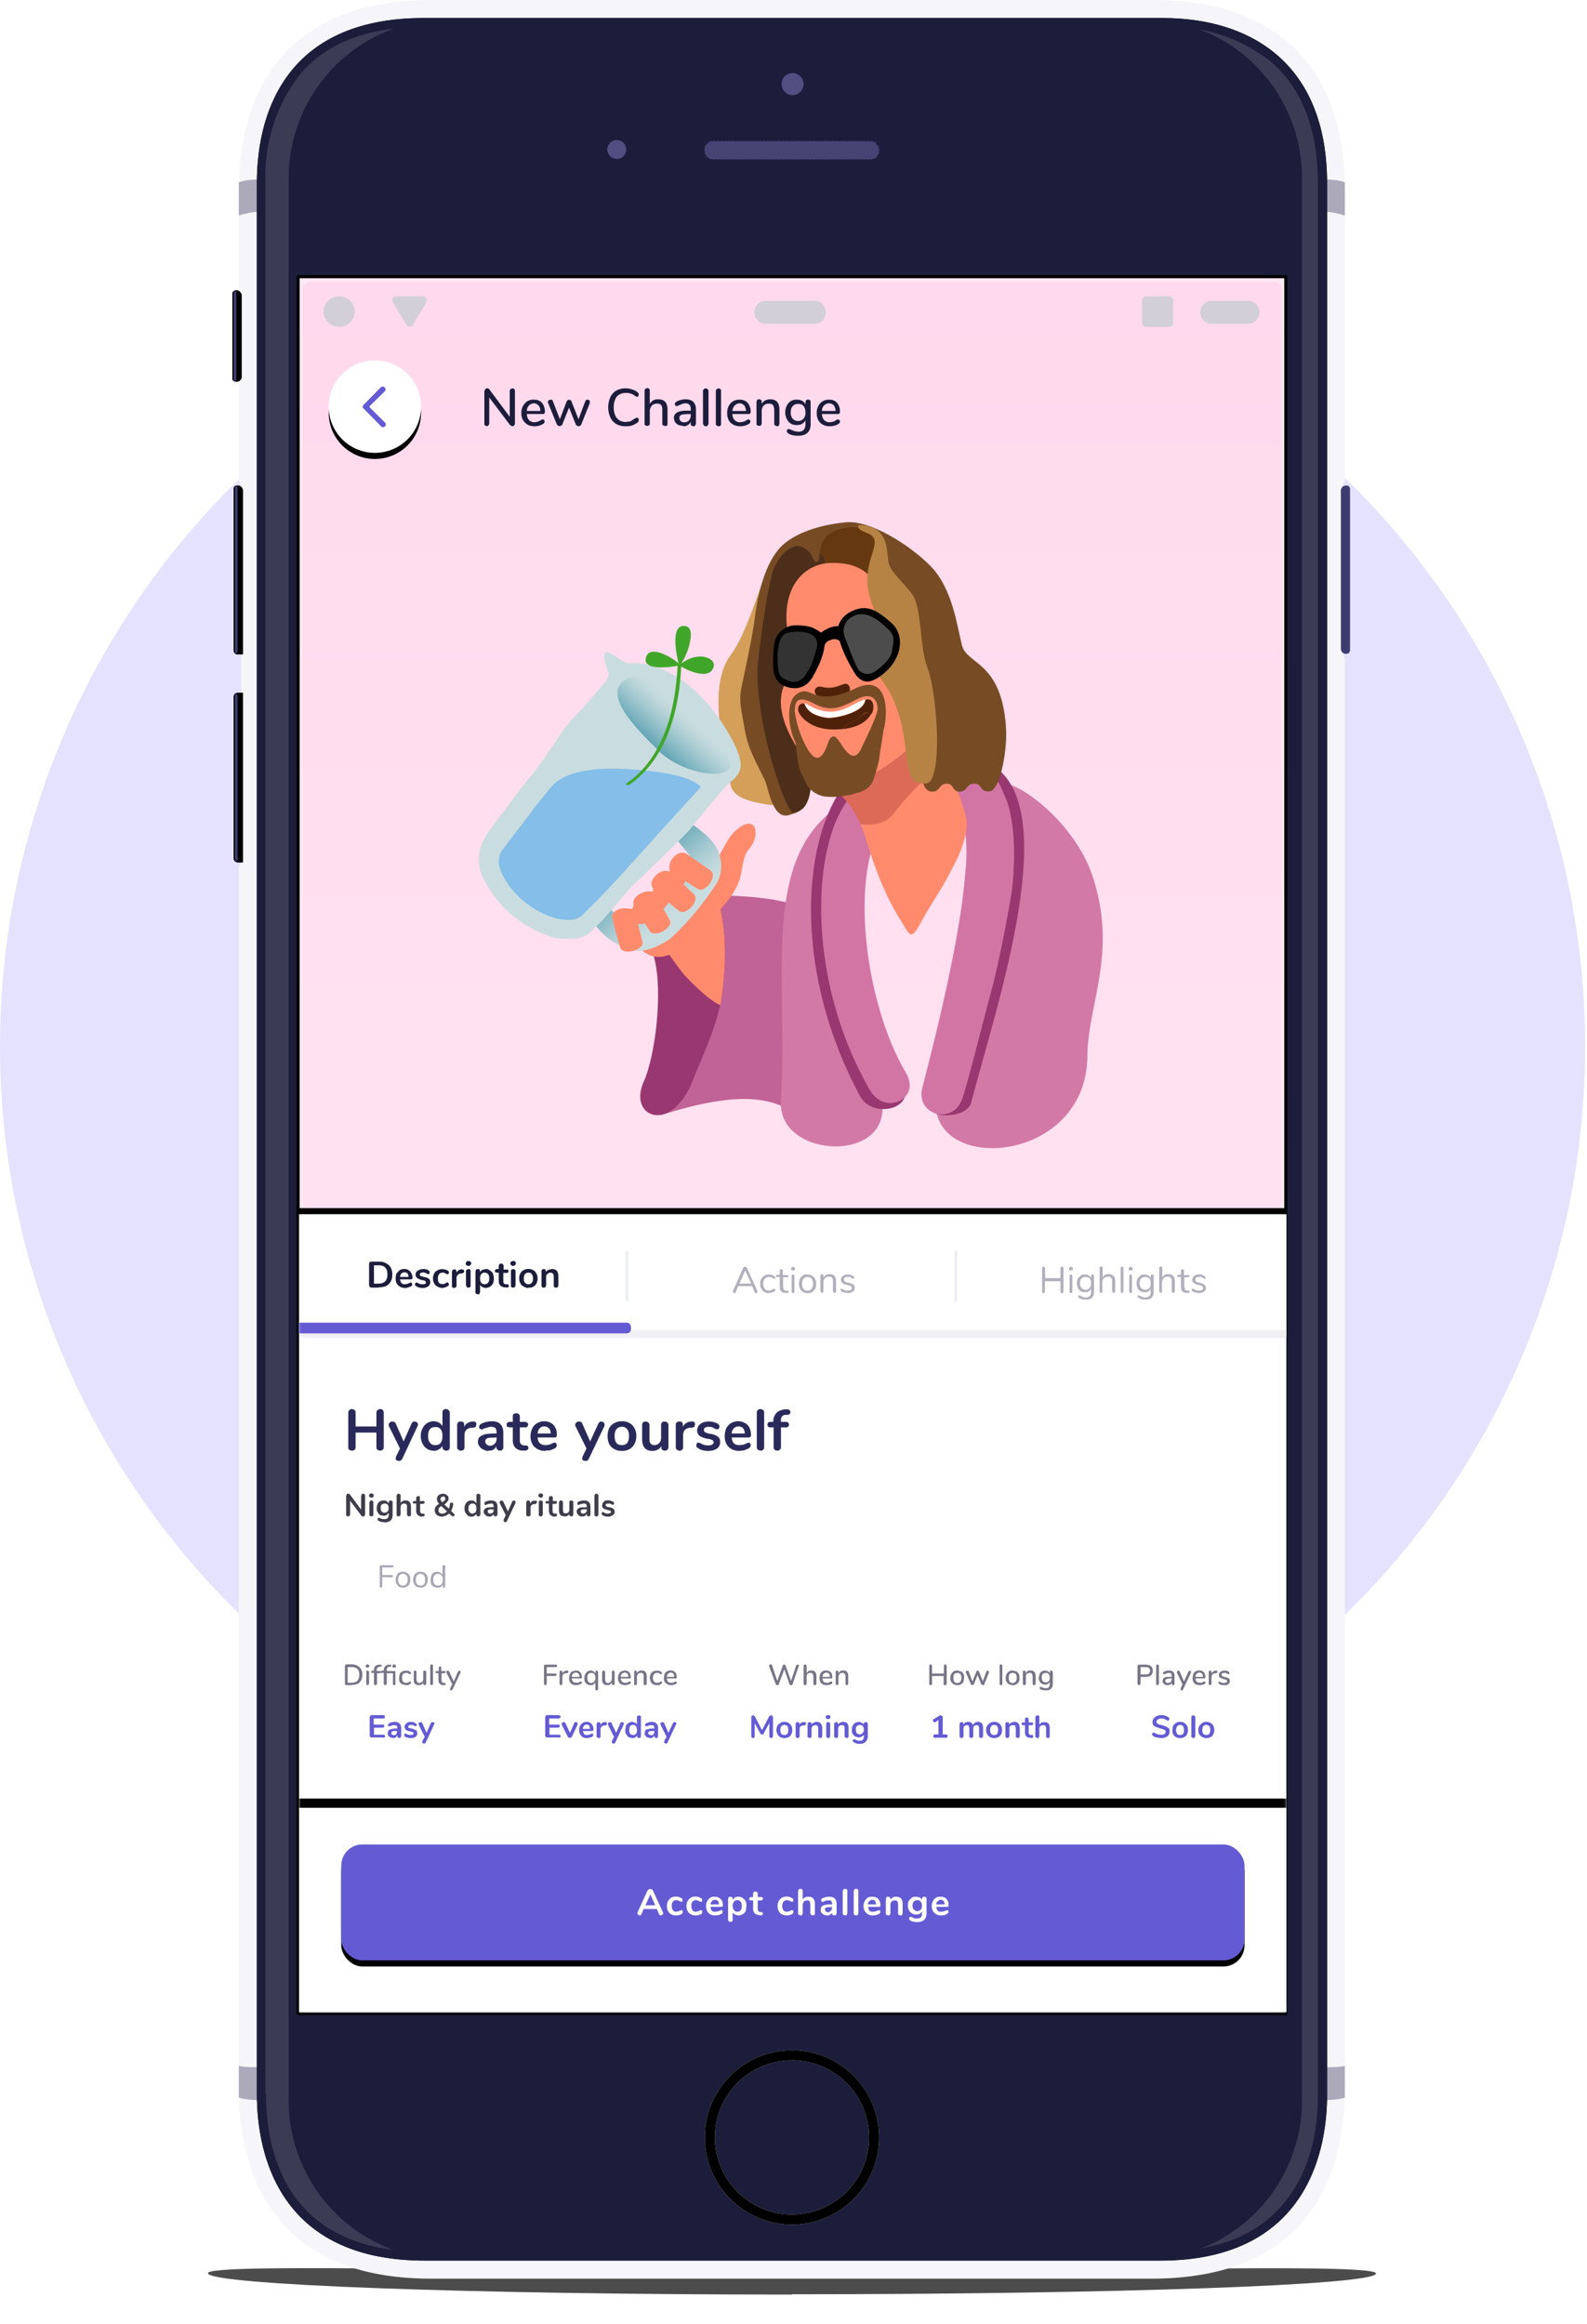 <svg width="519" height="760" viewBox="0 0 519 760" xmlns="http://www.w3.org/2000/svg" xmlns:xlink="http://www.w3.org/1999/xlink"><defs><filter x="-3.9%" y="-175.2%" width="107.9%" height="450.5%" filterUnits="objectBoundingBox" id="a"><feOffset in="SourceAlpha" result="shadowOffsetOuter1"/><feGaussianBlur stdDeviation="5" in="shadowOffsetOuter1" result="shadowBlurOuter1"/><feColorMatrix values="0 0 0 0 0 0 0 0 0 0 0 0 0 0 0 0 0 0 0.24 0" in="shadowBlurOuter1"/></filter><filter x="-51.1%" y="-5%" width="202.1%" height="110%" filterUnits="objectBoundingBox" id="c"><feOffset in="SourceAlpha" result="shadowOffsetOuter1"/><feGaussianBlur stdDeviation=".5" in="shadowOffsetOuter1" result="shadowBlurOuter1"/><feColorMatrix values="0 0 0 0 0 0 0 0 0 0 0 0 0 0 0 0 0 0 0.1 0" in="shadowBlurOuter1"/></filter><filter x="-34%" y="-3.3%" width="168.1%" height="106.6%" filterUnits="objectBoundingBox" id="e"><feOffset in="SourceAlpha" result="shadowOffsetInner1"/><feComposite in="shadowOffsetInner1" in2="SourceAlpha" operator="arithmetic" k2="-1" k3="1" result="shadowInnerInner1"/><feColorMatrix values="0 0 0 0 0.718 0 0 0 0 0.718 0 0 0 0 0.718 0 0 0 1 0" in="shadowInnerInner1"/></filter><filter x="-51.1%" y="-2.7%" width="202.1%" height="105.4%" filterUnits="objectBoundingBox" id="f"><feOffset in="SourceAlpha" result="shadowOffsetOuter1"/><feGaussianBlur stdDeviation=".5" in="shadowOffsetOuter1" result="shadowBlurOuter1"/><feColorMatrix values="0 0 0 0 0 0 0 0 0 0 0 0 0 0 0 0 0 0 0.1 0" in="shadowBlurOuter1"/></filter><filter x="-34%" y="-1.8%" width="168.1%" height="103.6%" filterUnits="objectBoundingBox" id="h"><feOffset in="SourceAlpha" result="shadowOffsetInner1"/><feComposite in="shadowOffsetInner1" in2="SourceAlpha" operator="arithmetic" k2="-1" k3="1" result="shadowInnerInner1"/><feColorMatrix values="0 0 0 0 0.718 0 0 0 0 0.718 0 0 0 0 0.718 0 0 0 1 0" in="shadowInnerInner1"/></filter><filter x="-51.1%" y="-2.7%" width="202.1%" height="105.4%" filterUnits="objectBoundingBox" id="i"><feOffset in="SourceAlpha" result="shadowOffsetOuter1"/><feGaussianBlur stdDeviation=".5" in="shadowOffsetOuter1" result="shadowBlurOuter1"/><feColorMatrix values="0 0 0 0 0 0 0 0 0 0 0 0 0 0 0 0 0 0 0.1 0" in="shadowBlurOuter1"/></filter><filter x="-34%" y="-1.8%" width="168.1%" height="103.6%" filterUnits="objectBoundingBox" id="k"><feOffset in="SourceAlpha" result="shadowOffsetInner1"/><feComposite in="shadowOffsetInner1" in2="SourceAlpha" operator="arithmetic" k2="-1" k3="1" result="shadowInnerInner1"/><feColorMatrix values="0 0 0 0 0.718 0 0 0 0 0.718 0 0 0 0 0.718 0 0 0 1 0" in="shadowInnerInner1"/></filter><filter x="-8.7%" y="-.7%" width="117.3%" height="101.5%" filterUnits="objectBoundingBox" id="l"><feGaussianBlur stdDeviation="1.8" in="SourceGraphic"/></filter><filter x="-9%" y="-.7%" width="117.9%" height="101.5%" filterUnits="objectBoundingBox" id="m"><feGaussianBlur stdDeviation="1.8" in="SourceGraphic"/></filter><filter x="-2.6%" y="-2.6%" width="105.3%" height="105.3%" filterUnits="objectBoundingBox" id="n"><feOffset in="SourceAlpha" result="shadowOffsetOuter1"/><feGaussianBlur stdDeviation=".5" in="shadowOffsetOuter1" result="shadowBlurOuter1"/><feColorMatrix values="0 0 0 0 1 0 0 0 0 1 0 0 0 0 1 0 0 0 0.7 0" in="shadowBlurOuter1"/></filter><filter x="-2.6%" y="-2.6%" width="105.3%" height="105.3%" filterUnits="objectBoundingBox" id="p"><feGaussianBlur stdDeviation=".5" in="SourceAlpha" result="shadowBlurInner1"/><feOffset in="shadowBlurInner1" result="shadowOffsetInner1"/><feComposite in="shadowOffsetInner1" in2="SourceAlpha" operator="arithmetic" k2="-1" k3="1" result="shadowInnerInner1"/><feColorMatrix values="0 0 0 0 0 0 0 0 0 0 0 0 0 0 0 0 0 0 0.113 0" in="shadowInnerInner1"/></filter><filter x="-13.3%" y="-6.6%" width="126.5%" height="126.5%" filterUnits="objectBoundingBox" id="u"><feOffset dy="2" in="SourceAlpha" result="shadowOffsetOuter1"/><feGaussianBlur stdDeviation="1" in="shadowOffsetOuter1" result="shadowBlurOuter1"/><feColorMatrix values="0 0 0 0 0.898 0 0 0 0 0.89 0 0 0 0 0.922 0 0 0 1 0" in="shadowBlurOuter1"/></filter><filter x="-.3%" y="-1.2%" width="100.6%" height="101.5%" filterUnits="objectBoundingBox" id="z"><feOffset dy="-2" in="SourceAlpha" result="shadowOffsetOuter1"/><feColorMatrix values="0 0 0 0 0.898 0 0 0 0 0.89 0 0 0 0 0.922 0 0 0 1 0" in="shadowOffsetOuter1"/></filter><filter x="-.3%" y="-4.5%" width="100.6%" height="105.9%" filterUnits="objectBoundingBox" id="B"><feOffset dy="-2" in="SourceAlpha" result="shadowOffsetOuter1"/><feColorMatrix values="0 0 0 0 0.898 0 0 0 0 0.89 0 0 0 0 0.922 0 0 0 1 0" in="shadowOffsetOuter1" result="shadowMatrixOuter1"/><feOffset dy="-1" in="SourceAlpha" result="shadowOffsetOuter2"/><feColorMatrix values="0 0 0 0 0.698 0 0 0 0 0.686 0 0 0 0 0.733 0 0 0 1 0" in="shadowOffsetOuter2" result="shadowMatrixOuter2"/><feMerge><feMergeNode in="shadowMatrixOuter1"/><feMergeNode in="shadowMatrixOuter2"/></feMerge></filter><filter x="-.3%" y="-2.6%" width="100.7%" height="110.5%" filterUnits="objectBoundingBox" id="D"><feOffset dy="2" in="SourceAlpha" result="shadowOffsetOuter1"/><feColorMatrix values="0 0 0 0 0.898 0 0 0 0 0.89 0 0 0 0 0.922 0 0 0 1 0" in="shadowOffsetOuter1"/></filter><path d="M191 750.3c105.5 0 191-3 191-6.8s-117.6-.1-191.5-.1S0 739.7 0 743.4c0 3.8 85.5 7 191 7z" id="b"/><path d="M0 1.3C0 .6.6.1 1.3.2h.3C2.3.3 3 1 3 1.8v26.7c0 .7-.6 1.4-1.3 1.5h-.3C.6 30.1 0 29.6 0 29V1.3z" id="d"/><path d="M0 1.3C0 .6.6.1 1.3.2h.3C2.3.3 3 1 3 1.8v53.6H1.3C.6 55.4 0 54.8 0 54V1.3z" id="g"/><path d="M0 1.3C0 .6.6 0 1.3 0H3v55.4H1.3C.6 55.4 0 54.8 0 54V1.3z" id="j"/><path d="M191 724.2a25.2 25.2 0 100-50.4 25.2 25.2 0 000 50.4zm0 3.3a28.5 28.5 0 110-57 28.5 28.5 0 010 57z" id="o"/><path id="y" d="M0 306.1h322.9V567H0z"/><path id="C" d="M0 0h322.9v67.3H0z"/><linearGradient x1="50%" y1="0%" x2="50%" y2="100%" id="t"><stop stop-color="#FFD9ED" offset="0%"/><stop stop-color="#FFE9F4" offset="100%"/></linearGradient><linearGradient x1="74.5%" y1="77.1%" x2="35.5%" y2="33.6%" id="w"><stop stop-color="#C9DDE0" offset="21%"/><stop stop-color="#C0D8DC" offset="34%"/><stop stop-color="#A6CAD1" offset="57%"/><stop stop-color="#7DB4C0" offset="85%"/><stop stop-color="#64A6B5" offset="100%"/></linearGradient><linearGradient x1="68%" y1="34.6%" x2="33.6%" y2="67.1%" id="x"><stop stop-color="#C9DDE0" offset="23%"/><stop stop-color="#C0D8DC" offset="36%"/><stop stop-color="#A6CAD1" offset="58%"/><stop stop-color="#7DB4C0" offset="85%"/><stop stop-color="#64A6B5" offset="100%"/></linearGradient><circle id="s" cx="4" cy="4" r="3.1"/><circle id="v" cx="24.8" cy="42" r="15.1"/><rect id="q" x="0" y="0" width="57.1" height="5.9" rx="2.9"/><rect id="E" x="0" y="0" width="295.4" height="37.9" rx="6.9"/></defs><g fill="none" fill-rule="evenodd"><circle fill="#E4E2FF" cx="259.2" cy="342.2" r="259.2"/><g transform="translate(68)"><use filter="url(#a)" xlink:href="#b" opacity=".7" fill="#000"/><path d="M309.7 0c28.9 0 62.1 12.5 62.1 62.5v94.9a3 3 0 00-.8 2v53.7c0 .8.3 1.6.8 2.1v467.5c0 20.8-5.9 62.5-63.3 62.5H73c-56.7 0-62.9-41.5-62.9-62.5V283.2a3 3 0 00.8-2V159.3a3 3 0 00-.8-2V62.5C10.1 25.8 29 0 73.1 0h236.6z" fill="#F6F5F9"/><g fill="#ACA9BB"><path d="M10.1 59.6s2.2-.9 6.7-.9v10.5c-4.4.4-6.7 1.3-6.7 1.3v-11zM371.8 59.6s-2.1-.9-6.7-.9v10.5a27 27 0 016.7 1.3v-11zM10.1 686s2.2.8 6.7.8V676c-4.8.2-6.7-.4-6.7-.4V686zM371.8 686s-2.1.8-6.7.8V676c4.8.2 6.7-.4 6.7-.4V686z"/></g><g transform="translate(8 94.8)"><use fill="#000" filter="url(#c)" xlink:href="#d"/><use fill="#3D3C6E" xlink:href="#d"/><use fill="#000" filter="url(#e)" xlink:href="#d"/></g><path d="M8.4 95.7c0-.3.2-.5.4-.5.3 0 .5.2.5.5v28.5c0 .2-.2.4-.5.4a.4.4 0 01-.4-.4V95.7z" fill="#3D3C6E"/><g transform="translate(8.4 158.6)"><use fill="#000" filter="url(#f)" xlink:href="#g"/><use fill="#3D3C6E" xlink:href="#g"/><use fill="#000" filter="url(#h)" xlink:href="#g"/></g><path d="M8.8 159.4c0-.2.2-.4.5-.4.2 0 .4.2.4.4v53.7c0 .3-.2.5-.4.5a.4.4 0 01-.5-.5v-53.7z" fill="#3D3C6E"/><g transform="translate(8.4 226.6)"><use fill="#000" filter="url(#i)" xlink:href="#j"/><use fill="#3D3C6E" xlink:href="#j"/><use fill="#000" filter="url(#k)" xlink:href="#j"/></g><path d="M8.8 227.4c0-.2.2-.4.5-.4.2 0 .4.2.4.4v53.7c0 .2-.2.4-.4.4a.4.4 0 01-.5-.4v-53.7z" fill="#3D3C6E"/><g transform="matrix(-1 0 0 1 373.5 158.6)" fill="#3D3C6E"><path d="M0 1.3C0 .6.6.1 1.3.2h.3C2.3.3 3 1 3 1.8v51.8c0 .8-.6 1.4-1.3 1.6h-.3C.6 55.3 0 54.8 0 54V1.3z"/><rect x=".4" y=".4" width="1" height="54.5" rx=".5"/></g><path d="M16 684.8V60C16 34.3 27.6 5.9 70.5 5.9h241.7c29 0 53.8 15 53.8 54.1v625.2c0 14.8-4.4 54.1-54.6 54.1H71c-47.3 0-55-34.2-55-54.5z" fill="#1C1C3B"/><path d="M78.4 6.3a52 52 0 00-52 52v628.6a52 52 0 0052 52h-10a52 52 0 01-52-52V58.2a52 52 0 0152-52z" fill="#4E4D66" opacity=".8" filter="url(#l)"/><path d="M313.8 6.3a52 52 0 0152 52v628.6a52 52 0 01-52 52h-8a52 52 0 0052-52V58.2a52 52 0 00-52-52h8z" fill="#4E4D66" opacity=".8" filter="url(#m)"/><path d="M19 684.8c0 12.4 2.7 24 9.1 33.2 8.3 11.7 22.2 18.4 42.8 18.4h240.5c21.6 0 35.5-7.4 43.6-20.2 5.8-9 8-20 8-31V562.5 312.7 60c0-17.8-5.3-31-15-39.5a53 53 0 00-35.8-11.7H70.5c-19.2 0-32.6 5.8-41 16.3A55 55 0 0018.8 60a29104597.9 29104597.9 0 000 499.8v125zm-3 0V60C16 34.3 27.6 5.9 70.5 5.9h241.7c29 0 53.8 15 53.8 54.1v625.2c0 14.8-4.4 54.1-54.6 54.1H71c-47.3 0-55-34.2-55-54.5z" fill="#1C1C3B" fill-rule="nonzero"/><circle fill="#514E82" cx="191.2" cy="27.5" r="3.6"/><g fill-rule="nonzero"><use fill="#000" filter="url(#n)" xlink:href="#o"/><use fill="#FFF" xlink:href="#o"/><use fill="#000" filter="url(#p)" xlink:href="#o"/></g><g opacity=".8" transform="translate(162.4 46.2)"><mask id="r" fill="#fff"><use xlink:href="#q"/></mask><use fill="#514E82" xlink:href="#q"/><path d="M57.5 5v.5H-.8V5h58.3zm0-1.2v.4H-.8v-.4h58.3zm0-1.3V3H-.8v-.4h58.3zm0-1.2v.4H-.8v-.4h58.3zm0-1.3v.4H-.8V0h58.3z" fill="#514E82" mask="url(#r)"/><path d="M.8-.4v7.1H.4V-.4h.4zm1.3 0v7.1h-.4V-.4H2zm1.3 0v7.1h-.5V-.4h.5zm1.2 0v7.1h-.4V-.4h.4zM6-.4v7.1h-.4V-.4h.4zM7-.4v7.1h-.4V-.4h.4zm1.3 0v7.1H8V-.4h.4zm1.3 0v7.1h-.5V-.4h.5zm1.2 0v7.1h-.4V-.4h.4zm1.3 0v7.1h-.4V-.4h.4zm1.2 0v7.1H13V-.4h.4zm1.3 0v7.1h-.4V-.4h.4zm1.2 0v7.1h-.4V-.4h.4zm1.3 0v7.1h-.4V-.4h.4zm1.3 0v7.1H18V-.4h.5zm1.2 0v7.1h-.4V-.4h.4zm1.3 0v7.1h-.4V-.4h.4zm1.2 0v7.1h-.4V-.4h.4zm1.3 0v7.1h-.4V-.4h.4zm1.3 0v7.1h-.5V-.4h.5zm1.2 0v7.1h-.4V-.4h.4zm1.3 0v7.1h-.4V-.4h.4zm1.2 0v7.1h-.4V-.4h.4zm1.3 0v7.1h-.4V-.4h.4zm1.3 0v7.1h-.5V-.4h.5zm1.2 0v7.1H32V-.4h.4zm1.3 0v7.1h-.4V-.4h.4zm1.2 0v7.1h-.4V-.4h.4zm1.3 0v7.1h-.4V-.4h.4zm1.2 0v7.1H37V-.4h.4zm1.3 0v7.1h-.4V-.4h.4zm1.3 0v7.1h-.5V-.4h.5zm1.2 0v7.1h-.4V-.4h.4zm1.3 0v7.1H42V-.4h.4zm1.2 0v7.1h-.4V-.4h.4zm1.3 0v7.1h-.4V-.4h.4zm1.3 0v7.1h-.5V-.4h.5zm1.2 0v7.1H47V-.4h.4zm1.3 0v7.1h-.4V-.4h.4zm1.2 0v7.1h-.4V-.4h.4zm1.3 0v7.1h-.4V-.4h.4zm1.3 0v7.1H52V-.4h.5zm1.2 0v7.1h-.4V-.4h.4zm1.3 0v7.1h-.4V-.4h.4zm1.2 0v7.1h-.4V-.4h.4z" fill="#514E82" mask="url(#r)"/></g><g transform="translate(129.7 44.9)"><use fill="#514E82" xlink:href="#s"/></g><path stroke="#000" fill="#FFE9F4" stroke-linecap="round" stroke-linejoin="round" d="M29.5 90.5h323v568h-323z"/><g transform="translate(29.8 91)"><rect fill="url(#t)" x="1.1" y="1.1" width="320.4" height="565.4" rx="2.7"/><path d="M69.7 48.4c.3 0 .5-.1.6-.3.2-.1.3-.4.3-.6V36.9c0-.2 0-.4-.2-.6a.8.8 0 00-.7-.3l-.6.3a1 1 0 00-.2.6v8.4l-6.7-9a.8.8 0 00-.7-.3c-.3 0-.5.1-.6.3l-.3.6v10.6c0 .3 0 .5.2.6l.6.3a1 1 0 00.8-.9V39l6.8 9c.2.2.4.3.7.3zm7.3 0a5.3 5.3 0 002.7-.7c.4-.2.6-.5.6-.9l-.1-.4a.5.5 0 00-.4-.2 1 1 0 00-.4 0l-.3.2a8 8 0 01-1 .5l-1 .2c-1.7 0-2.5-1-2.6-2.7h5.3c.4 0 .6-.3.6-.7 0-1.2-.3-2.2-1-3-.6-.7-1.5-1-2.6-1a4 4 0 00-2.1.5c-.7.4-1.1 1-1.5 1.6a5 5 0 00-.5 2.3c0 1.3.4 2.4 1.2 3.1.7.8 1.8 1.2 3.1 1.2zm1.9-5h-4.4c0-.8.3-1.4.7-1.8.4-.4 1-.7 1.6-.7.6 0 1.1.3 1.5.7.4.4.6 1 .6 1.8zm12.5 5c.2 0 .3 0 .5-.2.2 0 .3-.2.4-.4l2.8-7v-.3c0-.2 0-.4-.2-.6a.9.9 0 00-.6-.2c-.3 0-.5.2-.7.5l-2.2 5.9-2.3-5.8c0-.2-.1-.3-.3-.4a.9.9 0 00-1 0l-.3.4-2.2 5.8-2.3-5.9c0-.3-.3-.5-.7-.5a1 1 0 00-.6.2.7.7 0 00-.2 1l2.8 6.9.4.4a1 1 0 001 0c.2 0 .3-.2.4-.4l2.2-5.5 2.2 5.5c0 .2.2.3.4.4l.5.2zm15.4 0c.8 0 1.5 0 2.2-.3.7-.3 1.3-.6 1.8-1 .2-.2.3-.5.3-.7 0-.2 0-.4-.2-.6a.5.5 0 00-.4-.2l-.6.2-1.5 1-1.5.2c-1.3 0-2.2-.4-3-1.3-.6-.8-1-2-1-3.5s.4-2.7 1-3.5c.8-.8 1.7-1.2 3-1.2a4.4 4.4 0 013 1l.6.3c.2 0 .3 0 .4-.2l.2-.5c0-.3-.1-.6-.3-.7-.5-.5-1.1-.8-1.8-1a6.5 6.5 0 00-5.2.3 5 5 0 00-2 2.2c-.4 1-.7 2-.7 3.3 0 1.3.3 2.4.7 3.3a5 5 0 002 2.2 6 6 0 003 .7zm12.9 0l.6-.2c.2-.2.2-.4.2-.6V43c0-2.3-1-3.4-3-3.4-.6 0-1.1 0-1.6.3s-.9.7-1.2 1.2v-4.4c0-.2 0-.4-.2-.5a.9.9 0 00-.6-.3 1 1 0 00-.6.3c-.2.1-.3.3-.3.6v10.7c0 .2 0 .4.2.6l.7.2.6-.2c.2-.2.2-.4.2-.6v-4.1c0-.7.3-1.3.7-1.8.4-.4 1-.6 1.7-.6.6 0 1 .1 1.3.5.3.3.4.8.4 1.5v4.5c0 .2 0 .4.2.6l.7.2zm6 0c.5 0 1-.1 1.4-.4.4-.2.8-.6 1-1v.6c0 .2 0 .4.2.6l.6.2c.3 0 .5 0 .6-.2l.3-.6V43c0-1.2-.3-2-.9-2.6-.5-.5-1.3-.8-2.4-.8a6.6 6.6 0 00-3 .7l-.5.4-.1.4.1.5.4.2c.2 0 .4 0 .7-.2l1.2-.5a4 4 0 011.1-.2c.6 0 1 .2 1.3.5.2.3.4.7.4 1.4v.5h-.4c-1.3 0-2.3 0-3 .2a3 3 0 00-1.6.8 2 2 0 00-.5 1.4c0 .5.2 1 .4 1.4.3.3.6.7 1.1.9l1.5.3zm.2-1.3c-.4 0-.8-.1-1.1-.4-.3-.2-.4-.6-.4-1s0-.6.3-.8a2 2 0 011-.4l2-.1h.4v.4c0 .7-.2 1.2-.6 1.7a2 2 0 01-1.6.6zm7.1 1.3c.3 0 .5 0 .6-.2l.3-.6V36.9c0-.3-.1-.5-.3-.6a.9.9 0 00-.6-.3 1 1 0 00-.6.3c-.2.1-.3.3-.3.6v10.7l.3.6.6.2zm4.2 0c.2 0 .4 0 .6-.2.2-.2.2-.4.2-.6V36.9c0-.3 0-.5-.2-.6a.9.9 0 00-.6-.3 1 1 0 00-.6.3c-.2.1-.3.3-.3.6v10.7c0 .2 0 .4.3.6l.6.2zm7.1 0a5.3 5.3 0 002.7-.7c.4-.2.6-.5.6-.9 0-.2 0-.3-.2-.4a.5.5 0 00-.3-.2 1 1 0 00-.4 0l-.3.2a8 8 0 01-1 .5l-1.1.2c-1.6 0-2.5-1-2.6-2.7h5.4c.4 0 .6-.3.6-.7 0-1.2-.4-2.2-1-3-.7-.7-1.6-1-2.7-1a4 4 0 00-2 .5c-.7.4-1.2 1-1.5 1.6a5 5 0 00-.5 2.3c0 1.3.4 2.4 1.1 3.1.8.8 1.9 1.2 3.2 1.2zm1.9-5h-4.5c.1-.8.4-1.4.8-1.8.4-.4.9-.7 1.6-.7.6 0 1.1.3 1.5.7.3.4.5 1 .6 1.8zm10 5c.3 0 .5 0 .7-.2l.2-.6V43c0-2.3-1-3.4-3-3.4-.6 0-1.2.1-1.7.4-.5.2-.8.6-1.1 1.1v-.7c0-.2 0-.4-.2-.6a.8.8 0 00-.6-.2c-.3 0-.5 0-.7.2l-.2.6v7c0 .3 0 .5.2.7l.7.2.6-.2.2-.6v-4.1c0-.7.2-1.3.7-1.8.4-.4 1-.6 1.6-.6.6 0 1 .1 1.4.5.2.3.4.8.4 1.6v4.4c0 .2 0 .4.2.6l.6.2zm7 3.1c1.4 0 2.4-.3 3.1-1 .7-.6 1-1.6 1-2.9v-7c0-.3 0-.5-.2-.7a.8.8 0 00-.6-.2c-.3 0-.5 0-.7.2l-.2.6v.8c-.3-.6-.6-1-1.1-1.2-.5-.3-1-.4-1.7-.4s-1.4.1-2 .5c-.5.3-1 .8-1.3 1.5-.3.6-.5 1.3-.5 2.2 0 .8.2 1.5.5 2.1.3.7.8 1.2 1.3 1.5.6.4 1.3.5 2 .5.6 0 1.2-.1 1.7-.4.5-.3.9-.7 1.1-1.2v1.4c0 1.6-.8 2.4-2.4 2.4L162 50l-1.2-.5-.7-.2c-.2 0-.3 0-.4.2l-.2.4c0 .4.3.7.7 1 .8.4 1.8.6 3 .6zm0-4.8c-.7 0-1.3-.3-1.8-.8a3 3 0 01-.6-2c0-1 .2-1.6.6-2 .5-.6 1-.8 1.8-.8s1.4.2 1.8.7c.4.5.6 1.2.6 2a3 3 0 01-.6 2.1c-.5.5-1 .8-1.8.8zm10.4 1.7a5.3 5.3 0 002.7-.7c.4-.2.6-.5.6-.9 0-.2 0-.3-.2-.4a.5.5 0 00-.4-.2 1 1 0 00-.4 0l-.2.2a8 8 0 01-1 .5l-1.1.2c-1.6 0-2.5-1-2.6-2.7h5.3c.4 0 .6-.3.6-.7 0-1.2-.3-2.2-1-3-.6-.7-1.5-1-2.6-1a4 4 0 00-2 .5c-.7.4-1.2 1-1.5 1.6a5 5 0 00-.5 2.3c0 1.3.4 2.4 1.1 3.1.8.8 1.8 1.2 3.2 1.2zm1.9-5H171c0-.8.3-1.4.7-1.8.4-.4 1-.7 1.6-.7.7 0 1.2.3 1.6.7.3.4.5 1 .6 1.8z" fill="#1C1C3B" fill-rule="nonzero"/><g transform="translate(7.3 5.2)" fill="#D2CFD9"><path d="M144.8 2.2h17a3.8 3.8 0 010 7.5h-17a3.8 3.8 0 010-7.5z"/><ellipse cx="5.8" cy="5.7" rx="5.1" ry="5"/><path d="M27.7 9.9l-4.3-7.2a1.3 1.3 0 011-2h8.8a1.3 1.3 0 011.1 2L30 9.9a1.3 1.3 0 01-2.3 0zM290.6 2.2h13a3.8 3.8 0 010 7.5h-13a3.8 3.8 0 010-7.5z"/><rect x="268.4" y=".7" width="10.2" height="10" rx="1.3"/></g><use fill="#000" filter="url(#u)" xlink:href="#v"/><use fill="#FFF" xlink:href="#v"/><path opacity=".9" d="M16.4 33.7H33v16.7H16.4z"/><path d="M28 35.7a.9.9 0 00-1.3 0l-5.6 5.7c-.4.4-.4 1 0 1.2l5.6 5.7a.9.9 0 101.3-1.2l-4.8-4.8a.4.4 0 010-.6L28 37a.9.9 0 000-1.3z" fill="#645BD4"/><path d="M227.2 164.9c7.4-1.8 26.5 13.2 32.3 30.6 8.3 25.2-1.5 41.5-1.7 59-.4 38-59.8 39.2-48.1 7.5 2.2-6 9.2-18.4 11-27.6a247 247 0 004.4-44.9c-1-7.3-4.4-22.8-6.2-26.8-1.8-4 .7-4.8 5.5-6.3" fill="#D379A6" fill-rule="nonzero"/><path d="M219.8 269.6c8.6-32.8 30.3-96.6 6.6-110.6-33.4-19.7-3.6 2.5-2.2 4.1 1.4 1.6-15.8 100.4-18 106.2-2.3 5.8 12.1 5.9 13.6.3z" fill="#993771" fill-rule="nonzero"/><path d="M215.2 169.1a58.8 58.8 0 012.6 26c-1.7 23-11.8 61-14 69.8-2.2 8.8 10.3 12.3 13.2 3.1 2-5.9 7-26.2 9.4-35 2.4-8.7 5-22.8 6.3-30.1 1.3-7.4 2.2-23.7-1.6-32.9-3.9-9.1-5.6-10-6.7-13.6-1.1-3.5-6.6-7.7-8.1-5.7s-3.3 9.8-2.6 11.4" fill="#D375A4" fill-rule="nonzero"/><path d="M174.5 112.4c-1.4.4-4 1.5-1.1-1 2.9-2.4 7-5.2 9.4-6 2.3-.9 3.3-1.4 4.8-.2 1.4 1.3 2.3 3.3 1.6 3.5-.7 0-1.6-.7-3.7-.2-2 .6-4 .7-5.8 1.8a20 20 0 01-5.2 2.1z" fill="#91470F" fill-rule="nonzero"/><path d="M152.7 96.8c-1.2 1.4-6.3 19.6-11.4 26.2-9 11.7-.6 37.1-.3 41.9.4 4.7 5.5 6.3 13.5 7.4 4.3.6-3-20.7-4.3-26.2-1.3-5.5-1.6-19.8-1.6-22.2 0-2.4 3.9-20.6 4.3-24" fill="#D39F59" fill-rule="nonzero"/><path d="M160.1 106.4c0-3.3.4-4.4 2.8-6.8 2.4-2.4 7.3-6.6 11.7-6.6 4.4 0 8.3-.8 10 1.6 2.9 3.6 4.5 7.9 4.9 12.4.5 7 2.5 12 .9 17.3-1.7 5.3 3 11.2 2.6 13.4-.5 3.6 0 7.4 1.2 10.8 1.2 3 2 4.8 4.6 4.8 2.6 0 6.6.8 8.3 4.5 1.7 3.6 7.3.6 8.2 1.5 1 1 .8 3 3.2 2.7 3.5-.3 7.2 6 9.5-1.7 3.5-11.6 3.5-10 3-15.7-2.1-19.3-12.5-18.3-14.2-24.5-1.6-6.3-3.1-18.8-10.4-26.1-7.4-7.4-20-14.9-27.5-14.2-8.7.8-17 3.6-21.3 8-5.1 5.2-7.6 15.5-8.5 22.9-.9 7.3-3.7 19.3-4.5 23.6-.8 4.4.1 7 1.2 13.5 1.1 6.4 4 11 6.6 16.5 1.1 2.4 2.4 12.7 7.7 11.3 3.8-1.1 6.8-2.4 6.3-8.1-.6-5.7.2-4.8-.6-7.7-.7-3 4.4-6.5 4.4-9" fill="#774C25" fill-rule="nonzero"/><path d="M170 95c.1-4-.2-9 3.7-11.6 3.6-2.3 9.4-2.8 12.3-.4 2.8 2.5 3.4 4.8 2.2 8.3-1.3 3.5-1.8 5-1 7.7.6 2.8-17.2-4-17.2-4z" fill="#663810" fill-rule="nonzero"/><path d="M170.4 90.6c-.6 3.9-2.1 1.8-2.5.7-.8-2.4-3.7-4-5.5-3.7-1.8.3-5.4 2.7-7.3 7.8-2.1 5.7-5.2 29.9-5.2 32.7-.2 19.2 9.4 47 11.8 46.7 14.7-1.9-3.3-50.8-2.2-52.9 4-8 6.4-20.7 6.6-21.3.4-1 4.1-3.9 5.4-6 1.2-2-.6-5.3-1.1-4" fill="#4C2E1A" fill-rule="nonzero"/><path d="M133.6 201.8c56.6 0 31.2 19.6 42 32.6 10.7 13 10.3 27.6 2.5 33.4-22 16.6-10-10-59.8 5.9l2.9-30.8 2-17.7 10.4-23.4" fill="#C16397" fill-rule="nonzero"/><path d="M173.8 174.6c-22.3 18.4-13.9 54-16.2 94.7-1.1 19.1 38.5 20.6 32.6-2.2-1.7-6.6-12.4-32.3-13.4-45.8-.9-13.5-1.2-31.2-1-35.5.1-4.2-.2-12.7-2-11.2z" fill="#D379A6" fill-rule="nonzero"/><path d="M177.4 167c-13.6 19.8-14.9 62 6.2 100.7 3.9 7 17.6 4.3 14.2-4-9.8-23.6-23.8-74.5-13-90.2 4.3-6.4-3.2-12.7-7.4-6.6z" fill="#993771" fill-rule="nonzero"/><path d="M181.8 168c-14.2 13.4-16.9 59.8 4.9 97.5 5 8.6 16.8 2.8 11.8-5.6-13.9-23.3-19.7-69.5-4.8-85.3 6-6.5-5.5-12.5-11.9-6.5z" fill="#D375A4" fill-rule="nonzero"/><path d="M203.8 149.2c-2.8-3.8-6.8-7.8-10.2-14.6-2.3-5-3.6-10.5-3.7-16 0-2.4.2-2.5.3-8.8.3-14.5-8.8-16.8-16-16.7-6.7 0-14.4 4.8-14.8 16.8-.1 4 .7 9.8 1.5 11.4.7 1.7 5.7.8-.6 9-6.2 8.2-.4 18.5 3.2 24.3 2.2 3.5 3.4 8.2 5.3 9.9.9.7 3 1.2 5.7 2.7a58 58 0 0029.3-18zM215.2 167.6c-1-2.7-3.4-5.2-5-7.6 0 .7-1-.3-1.5-.2-1 .4-1.4 2.1-2.9 2-7-.6-9 9.3-12 13.6-2.3 3-7.3 3.6-10.2 3.1.5 1.1 1 2.3 1.4 3.7 2.6 8.4 5.9 18.5 11.7 27.7 3.2 5.2 3.3 6.9 6.7.7 2-3.8 7.3-11.8 9.1-15.5 1.5-3 5.2-8.9 5.8-15.7.3-3.3-1.7-8.2-3-11.8z" fill="#FF8B6C" fill-rule="nonzero"/><path d="M194 175.6c2.6-3.3 7.6-9.4 11-11.8 2.4-1.6 5.2-3.1 5.3-3.8-1.8-2.8-3.5-5.1-4-6.6-.7-1.5-1.5-3-2.5-4.2a58.8 58.8 0 01-29.3 18c3 1.8 6.4 5 9.1 11.3 3 .5 8 .1 10.4-2.9z" fill="#DD6A57" fill-rule="nonzero"/><path d="M203.7 157.6c-.2 5.3 0 10.1 3.2 10.3 2.8.1 2.4-2.6 4.8-2.6 2.7 0 1.7 2.6 4.4 2.6 2.6 0 2-2.7 4.8-2.6 2.7 0 1.4 2.6 4.7 2.5 4.1 0 6-15.2 5.6-19.6-.4-4.4-4.4.4-7.9 1.2-3.4.9-6.4 2.8-11.8 4.7-5.4 2-5.6 2.8-5 3.8" fill="#774C25" fill-rule="nonzero"/><path d="M178.4 132.6c-2.2.8-4.1 1.9-7.6 1-3-.6-3 3.7.9 3.5 2.6 0 5.1-.6 7.5-1.4 1.8-.6.8-3.6-.8-3z" fill="#4F2109" fill-rule="nonzero"/><path d="M184 82.5c3.5 1.8 5.4 1.4 3.5 7.4-3.5 10.7-1 13.6 2.7 24.6 2.2 6.6-5.2 9.9-.7 15.5 13.8 17.2 4.7 36.5 15.7 35.2 5.4-.7 3.6-29.3.3-37.8-2.6-6.6-1.7-19.4-5-24.1-2.1-3-7.2-7.3-7.7-10.3-.6-3 0-9.7-5.7-11.6-5.7-1.8-4.6.4-3.1 1.1z" fill="#B78344" fill-rule="nonzero"/><path d="M160 114.3c-3.3 1.6-4 3.7-4.3 5.5-.3 2.5-.4 5-.3 7.4.1 2 .7 4 2.2 5.1 1.4 1.1 6.7 3.3 9.9-1.8 3-5.2 4-8.8 4-10.9 0-2 .5-3-3.7-5-.7-.4-5.6-1.3-7.8-.3zM180.5 109.4c-1.6.8-4.4 3-3.9 6.8.6 3.7 2.6 7.9 4.5 11.2 1.8 3.3 4 6.6 10 1.5 6.1-5.2 6.5-12.4 2.3-16-4.3-3.7-7.6-6.3-12.9-3.5z" stroke="#000" stroke-width=".7" fill="#000" fill-rule="nonzero"/><path d="M166.8 119.1c1.9-1.5 6.6-6.7 11.3-5 4.6 1.6 1.6 2.7.6 2.8-.9.2-7.8.6-9 5.2-1 4.6-4.9-1.2-2.9-3z" fill="#000" fill-rule="nonzero"/><path d="M180.1 111.2c-1.7 1.3-2.7 3.7-1.4 6.8 1.2 3.1 3 8 4 9.6a3.8 3.8 0 005.3 1.2c2-1.2 6-4.6 6-7.3.3-2.8 1.2-4.4-1.4-6.8-2.6-2.4-7.5-7.2-12.5-3.5z" fill="#FFF" fill-rule="nonzero" opacity=".3"/><path d="M164.9 115.7c-2-.3-5.1 0-6.2.7-1.1.7-2.2 3.4-2.2 6.8 0 3.5 0 6.4 1.6 7.5 2 1.2 5 2.5 7.4-.8 2.3-3.3 2.7-5.2 3.4-7.5 1-3 1.1-6-4-6.7z" fill="#FFF" fill-rule="nonzero" opacity=".2"/><path d="M171.7 120.6c.5-1.9 1.4-2 2.4-2.4 1.2-.5 2.6 0 3.3 1.1.7 1.3 1.4 0 .9-.9-.6-.8-1.7-2.1-4.4-1.3-2.8.8-3 2.3-3.5 3.2-.4 1 1 1.5 1.3.3z" fill="#000" fill-rule="nonzero"/><path d="M174 143.7c4-.3 8.7-2 10.3-3.9.5-.6.8-1.3 1-2l-.7.1c-4.7 1.6-9.2 6.8-18.2 1.6-.3-.3-.7-.4-1.1-.5.3.9.8 1.7 1.5 2.4 1.1 1.3 5 2.6 7.2 2.3z" fill="#FFF" fill-rule="nonzero"/><path d="M183.9 153.7c.6-1.6 1.3-2.8 1.8-3.8 1.8-4 3.4-7.7 3.4-9.2 0-1.9-1-5.9-6.7-3-4.7 2.4-8.2 4.5-14.2 1.3-6.5-3.4-6 1.2-6.2 2.5a34.5 34.5 0 004.5 12.8c2 3 4 4.3 6.2-1.8 1.2-3.6 2.6-3.4 4-.8 2.5 3.9 5 6.7 7.2 2z"/><path d="M181.7 164c1.4-2 3-2.6 3.9-4.6.8-2 .7-3.1 1.6-4.7.7-1.4 1.7-1.5 2.9-.1l1.1-7.2c1-2.5 2.7-19-9.4-13.2-12.1 5.7-14 0-17.4 1-5.8 1.4-4.5 12-2 16.7.4 4 .9 8.4 1.8 9.9 1.4 2.4 1.6 5.3 5.7 7.1 2.8 1.3 8 .6 11.4-.2-1.8-.8-.7-2.9.4-4.6zm-4.9-12.3c-1.5-2.5-2.9-2.7-4 .8-2.2 6.1-4.3 4.8-6.3 1.8a33.6 33.6 0 01-4.4-12.8c.2-1.3-.4-5.9 6.1-2.5 6 3.2 9.5 1.1 14.2-1.3 5.6-2.9 6.8 1.1 6.8 3 0 1.5-1.6 5.1-3.5 9.2l-1.8 3.8c-2.2 4.7-4.7 1.9-7-2z" fill="#774C25" fill-rule="nonzero"/><path d="M188.2 162.9c.4-1.5 1.5-4.3 1.7-7.2l.2-1.1c-1.2-1.4-2-1.4-3-.2-1 1.1-1 2.7-1.5 4.2-.6 2.2-2.5 3.7-4.6 5-2 1-3 4.7-1.3 5.4 1.5-.3 4.2-1 4.8-1.4 2-.9 3.1-2.4 3.7-4.7z" fill="#774C25" fill-rule="nonzero"/><path d="M126.4 228.3c-3-3-5.1-13.6-8.5-20.4-2 4.3-2.7 10.4-1.7 14.6 2.8 10.8.4 31.6-3.5 40.3-5.2 11.5 8.9 17.4 16-.3 3.2-8.2 6.8-15 9-24.8-2.3-.9-6-3.9-11.3-9.4z" fill="#993771" fill-rule="nonzero"/><path d="M138.1 207.7c-1.3-7.3-10.5-9.5-18.5-4.7-2.3 1.7-4.1 4-5.3 6.6a97.4 97.4 0 0012.1 18.7c5.4 5.5 9 8.5 11.4 9.4 1.5-9.4 2.2-19.8.3-30z" fill="#9B2767" fill-rule="nonzero"/><path d="M138.1 207.7c-1.3-7.3-10.5-9.5-18.5-4.7-2.3 1.7-4.1 4-5.3 6.6a97.4 97.4 0 0012.1 18.7c5.4 5.5 9 8.5 11.4 9.4 1.5-9.4 2.2-19.8.3-30z" fill="#FF8B6C" fill-rule="nonzero"/><path d="M136.9 189.5c2.8-4.2 3.3-7 6.9-9.7 5.9-4.4 7.1 2.5 3.4 6.8-2.5 2.8-1.9 7.5-3.7 11.6-1.9 4-3.3 5.3-6.5 9.2-3 3.8-6.3 5.3-7.6 7.7a16.7 16.7 0 01-10.4 6.7c-5.2.9-7.8-2.9-9-4.9-.6-1.2-6.2-6.1-6.8-9-.4-1.7 3.7-2 4.6-1.7 1.4.4 1.7-.6 1.5-1.8-.1-1 .8-2 1.7-2.7.7-.5 1.6-.9 2.5-1.1 1.6-.3 1.8.3 2.2-.2.4-.5-.3-1.4-.4-1.8-.6-2.6 3.7-4.8 4.5-4.7.9 0 1.1.2 1.3 0 .3-.2 0-.4 0-1.2-.1-1 3.8-1.5 6-1.7 4.5-.5 9.2-.5 9.8-1.5z" fill="#FF8B6C" fill-rule="nonzero"/><path d="M65.7 105c-2.3-2.7 2-8 5.3-5.4 2.6 2.1 5 3.7 6.8 7 1.3 2.5 2.3 6.8.3 10.9A93.3 93.3 0 0162.8 136c-3.1 2.4-8.7 5-12.8 3.9a22 22 0 01-12-8.3c-1.9-3.2 1.7-7.8 4.4-5.5 5.3 4.4 10 7.6 15.2 3.2 3-2.4 10.5-12.4 11.8-14.4 2.5-3.7-1.2-6.7-3.7-9.9z" fill="url(#w)" fill-rule="nonzero" transform="translate(58.8 79.8)"/><path d="M115.9 199.5c-2.3-2.2 2.7-7.6 5.7-5 3 2.6 6.2 5.7 7.5 6.9 2.2 2-2.6 7.4-5 5.4-2.6-2-6.8-6-8.2-7.3zM121.8 194c-2.4-1.9 1.8-7.8 5-5.7l7.8 5.4c2.4 1.7-1.7 7.6-4.3 6-2.6-1.6-7-4.7-8.5-5.8zM109.6 204.8c-1.4-2.6 5.1-6.2 7-3l4.6 8c1.5 2.5-4.9 6.1-6.5 3.7-1.6-2.4-4.3-7.1-5.1-8.7zM102.4 209c-.6-2.8 6.7-4.5 7.6-1l2.3 9c.6 2.8-6.5 4.6-7.3 1.8-1-2.9-2.2-8-2.6-9.8z" fill="#FF8B6C" fill-rule="nonzero"/><path d="M140.2 165.6c2.9-2.8 6-4.3 3-11.4-3-7.1-15.8-29.2-35.7-28.3-1 0-6.1-3.9-6.9-3.7-2.4.8 1 6.5.6 7.8-.2.7-.5 1.3-.9 1.9-1 1-7.3 8.7-9.2 10.3a57 57 0 00-7 9c-1 1.5-6.8 10-8.3 11.6-1.5 1.6-9.7 12.7-12.8 16.8-3.1 4-5.9 9-3 16.2a38 38 0 0024 20c9.9 1.2 10.9-1.8 13.2-3.8 2.3-2 10.7-12.3 12.3-13.7 1.5-1.4 16.8-16.2 18.3-18 1.5-1.8 9-11.3 12.4-14.7z" fill="#C9DDE0" fill-rule="nonzero"/><path d="M58.8 74.7c-8.5-8.2-17-17.5-12-22.4 5-4.9 18.5 2 24.4 8.3 5 5.4 13.3 17.3 10.5 20.3-3 3-15.5 1-23-6.2z" fill="url(#x)" fill-rule="nonzero" transform="translate(58.8 79.8)"/><path d="M180.5 145.4c1.3-.4 3-2 4.2-3 1-.7 1.8-.3 2.3.3l.3-.4c.7-1 1.2-5.2-2-4.5-.2.7-.5 1.4-1 2-1.6 2-6.3 3.6-10.3 4-2.2.2-6-1-7.3-2.4a7.5 7.5 0 01-1.5-2.3c-1.6-.3-2.5 1.4-1.7 3 1.3 2.4 5.2 6 13.1 5.4l1.6-.1c0-1 1.4-1.7 2.3-2z" fill="#4F2109" fill-rule="nonzero"/><path d="M187 142.7c-.5-.7-1.2-1-2.3-.2-1.3.9-3 2.5-4.2 2.9-1 .3-2.3 1-2.3 2 6-.8 7.8-3.3 8.8-4.7z" fill="#4F2109" fill-rule="nonzero"/><path d="M74.8 176.1h47.7l-16.4 18.2c-5 5.4-9.2 9.8-10.5 11-3.8 3.5-3.7 5.6-11.7 4a29 29 0 01-17.3-14 15.2 15.2 0 01-1.2-3.5c-.3-2.2.2-3.8 1.6-5.5l7.3-9.6.5-.6zm8-10.1c6.2-6.9 22.5-5.6 25.6-5.4 3.6.3 18.6 1 23 5.8l-8.9 9.7H74.8l.3-.3.5-.8c2.7-3.6 5.5-7 7.2-9z" fill="#84BEE9" fill-rule="nonzero"/><path d="M108 165.7c12.4-8.8 16.4-24.7 17-39.2 0-.5-1.2-.3-1.2.2-.7 14.1-4.4 30-16.7 38.5-.7.5.4.7.8.4z" fill="#40A629" fill-rule="nonzero"/><path d="M124.2 126.2c-.6-2-3.2-13.6 2.3-12.4 3.8.7 0 10.9-2 12.7" fill="#40A629" fill-rule="nonzero"/><path d="M124.5 126.3c2-1.4 4.1-2.6 6.8-2.6 2.2 0 5.5 1.4 4 4.1-1.8 3.5-8.8.3-10.9-1.2M124.4 126.3c-1.4-1.8-10.1-7.1-11-2-.9 4.3 9 2.8 11 2.3" fill="#40A629" fill-rule="nonzero"/><mask id="A" fill="#fff"><use xlink:href="#y"/></mask><g><use fill="#000" filter="url(#z)" xlink:href="#y"/><use fill="#FFF" xlink:href="#y"/></g><g mask="url(#A)"><path fill="#FFF" d="M0 306.1h322.9v39.7H0z"/><path fill="#E5E3EB" opacity=".5" d="M0 344h322.9v2.6H0z"/><path d="M249.5 331.9c.2 0 .3 0 .4-.2l.1-.4v-7.6l-.1-.3-.4-.2c-.1 0-.3 0-.3.2l-.2.3v3.3h-5v-3.3l-.2-.3-.4-.2c-.1 0-.2 0-.3.2l-.1.3v8l.4.2c.2 0 .3 0 .4-.2l.1-.4V328h5.1v3.4c0 .2 0 .3.2.4l.3.2zm3-7.4l.4-.1.2-.5c0-.2 0-.3-.2-.4a.7.7 0 00-.5-.2c-.1 0-.3 0-.4.2l-.2.4c0 .2 0 .3.2.5l.4.1zm0 7.4s.2 0 .3-.2l.1-.3v-5.1l-.1-.4-.4-.1-.3.1-.1.4v5.4l.4.2zm4.8 2.1c1 0 1.6-.2 2-.6.5-.5.7-1.1.7-2v-5.1l-.1-.4-.4-.1-.3.1-.2.4v.6a2 2 0 00-.8-.8c-.3-.2-.7-.3-1.2-.3s-1 0-1.3.3l-1 1c-.2.5-.3 1-.3 1.6 0 .6.1 1 .3 1.5a2.4 2.4 0 002.3 1.4c.5 0 1 0 1.3-.3.3-.2.6-.5.7-.9v1c0 .7-.1 1.1-.4 1.4-.3.3-.7.5-1.3.5-.4 0-.7 0-1-.2l-.8-.3-.4-.2-.3.1v.3c0 .2 0 .4.4.5.6.4 1.3.5 2.1.5zm0-3.2c-.7 0-1.1-.2-1.4-.6-.4-.3-.5-.9-.5-1.5 0-.7.1-1.2.5-1.6.3-.3.7-.5 1.3-.5.6 0 1 .2 1.4.5.3.4.4 1 .4 1.6 0 .6-.1 1.2-.5 1.5-.3.4-.7.6-1.3.6zm9 1h.4l.2-.4V328c0-.8-.2-1.4-.6-1.7-.3-.4-.8-.6-1.5-.6-.5 0-.9 0-1.2.2a2 2 0 00-.8.9v-3.2l-.1-.4h-.7l-.2.4v7.7l.1.3.4.2c.2 0 .3 0 .4-.2v-3.3c0-.5.2-1 .6-1.3.3-.3.7-.5 1.3-.5.4 0 .8.1 1 .4.2.2.3.6.3 1.1v3.3l.1.3.4.2zm2.9 0h.3l.1-.4v-7.7l-.1-.4h-.7l-.1.4v7.7l.1.3.4.2zm2.8-7.3l.4-.1.2-.5c0-.2 0-.3-.2-.4a.7.7 0 00-.4-.2c-.2 0-.4 0-.5.2l-.2.4c0 .2 0 .3.2.5l.5.1zm0 7.4c.1 0 .2 0 .3-.2l.1-.3v-5.1l-.1-.4-.3-.1-.4.1-.1.4v5l.1.4.4.2zm4.8 2.1c1 0 1.6-.2 2-.6.5-.5.7-1.1.7-2v-5.1l-.1-.4-.4-.1-.3.1-.2.4v.6a2 2 0 00-.8-.8c-.3-.2-.7-.3-1.2-.3s-1 0-1.3.3l-1 1c-.2.5-.3 1-.3 1.6 0 .6.1 1 .3 1.5a2.4 2.4 0 002.3 1.4c.5 0 1 0 1.3-.3.3-.2.6-.5.7-.9v1c0 .7-.1 1.1-.4 1.4-.3.3-.7.5-1.3.5-.4 0-.7 0-1-.2l-.8-.3-.4-.2-.3.1v.3c0 .2.1.4.4.5.6.4 1.3.5 2.1.5zm0-3.2c-.6 0-1-.2-1.4-.6-.3-.3-.5-.9-.5-1.5 0-.7.2-1.2.5-1.6.3-.3.8-.5 1.3-.5.6 0 1 .2 1.4.5.3.4.4 1 .4 1.6 0 .6-.1 1.2-.4 1.5-.4.4-.8.6-1.4.6zm9.1 1h.3l.2-.4V328c0-.8-.2-1.4-.5-1.7-.4-.4-1-.6-1.6-.6-.5 0-.9 0-1.2.2a2 2 0 00-.8.9v-3.2l-.1-.4h-.7l-.2.4v7.7c0 .1 0 .2.2.3l.3.2c.2 0 .3 0 .4-.2v-3.3c0-.5.3-1 .6-1.3.3-.3.7-.5 1.3-.5.4 0 .8.1 1 .4.2.2.3.6.3 1.1v3.3l.1.3.4.2zm4.8 0h.4l.2-.3c0-.3-.1-.4-.4-.4h-.3c-.4 0-.7-.2-.9-.4l-.2-1v-3h1.3l.3-.1.1-.3v-.3H289.4v-1.5c0-.1 0-.2-.2-.3l-.3-.1h-.4l-.1.4v1.4h-.8l-.3.1-.2.3c0 .1 0 .2.2.3h1.1v3.1c0 .7.1 1.2.4 1.5.4.4.8.6 1.5.6h.3zm3.5 0c.7 0 1.3 0 1.7-.4.5-.3.7-.7.7-1.2l-.2-.8-.7-.5a6 6 0 00-1.2-.4 5 5 0 01-.9-.3 1 1 0 01-.4-.3l-.1-.4c0-.3 0-.5.3-.7.2-.2.5-.2 1-.2h.7l.6.4.4.2h.3v-.3c0-.3 0-.5-.4-.6l-.7-.4a3.3 3.3 0 00-2.1.1 2 2 0 00-.8.6c-.2.3-.3.6-.3 1s.2.7.5 1c.3.3.8.5 1.5.6l1 .3c.2 0 .3.1.4.3l.1.4c0 .3 0 .5-.3.7l-1 .2a2.7 2.7 0 01-1.6-.5l-.5-.2-.2.1-.1.3v.3c.2 0 .3.2.4.3l.9.3 1 .2zM149.4 331.9c.2 0 .3 0 .4-.2l.1-.3v-.2l-3.5-7.7-.2-.2h-.6l-.3.2-3.4 7.7v.2l.1.3.3.2c.2 0 .4-.1.5-.3l.8-2h4.6l.8 2c.1.2.2.3.4.3zm-1.6-3.1H144l1.9-4.3 2 4.3zm5.8 3a3.4 3.4 0 001.8-.4l.3-.3v-.3-.3h-.5l-.2.1-.6.3-.7.2c-.6 0-1-.2-1.4-.6-.3-.4-.5-1-.5-1.7s.2-1.2.5-1.6c.3-.4.8-.6 1.4-.6l.7.1a3.9 3.9 0 01.7.4h.1l.2.1h.3v-.3-.4l-.4-.2-.7-.4-1-.1c-.5 0-1 .1-1.4.4-.5.2-.8.6-1 1-.3.5-.4 1-.4 1.6 0 .6.1 1.2.4 1.6.2.5.5.9 1 1.1.4.3.8.4 1.4.4zm5.9 0h.4l.2-.3c0-.3-.1-.4-.4-.4h-.4c-.3 0-.6-.2-.8-.4l-.2-1v-3h1.3l.3-.1.1-.3v-.3H158.2v-1.5c0-.1 0-.2-.2-.3l-.3-.1h-.4l-.1.4v1.4h-.8l-.3.1-.2.3c0 .1 0 .2.2.3h1.1v3.1c0 .7.1 1.2.4 1.5.3.4.8.6 1.5.6h.3zm2-7.3l.5-.1.2-.5c0-.2 0-.3-.2-.4a.7.7 0 00-.4-.2c-.2 0-.4 0-.5.2l-.2.4c0 .2 0 .3.2.5l.5.1zm0 7.4c.2 0 .3 0 .4-.2l.1-.3v-5.1l-.1-.4-.3-.1-.4.1-.1.4v5l.1.4.4.2zm4.8 0c.5 0 1-.1 1.5-.4.4-.2.7-.6 1-1 .2-.5.3-1 .3-1.7 0-.6-.1-1.1-.4-1.6-.2-.5-.5-.8-1-1-.4-.3-.9-.4-1.4-.4-.6 0-1 0-1.5.3-.4.3-.7.6-1 1.1-.2.5-.3 1-.3 1.6 0 .6.1 1.2.3 1.6.3.5.6.9 1 1.1.4.3 1 .4 1.5.4zm0-.8c-.6 0-1-.2-1.3-.6-.4-.4-.5-1-.5-1.7s.1-1.2.5-1.6c.3-.4.7-.6 1.3-.6.6 0 1 .2 1.3.6.3.4.5 1 .5 1.6 0 .8-.2 1.3-.5 1.7-.3.4-.7.6-1.3.6zm8.8.8c.2 0 .3 0 .4-.2l.1-.3V328c0-1.6-.7-2.3-2.1-2.3-.4 0-.8 0-1.2.3a2 2 0 00-.8.8v-.6l-.1-.4-.4-.1-.3.1-.2.4v5c0 .2 0 .3.2.4l.3.2c.2 0 .3 0 .4-.2l.1-.3v-3c0-.5.2-1 .5-1.3.3-.3.8-.5 1.3-.5s.8.1 1 .4c.2.2.3.6.3 1.2v3.2c0 .1 0 .2.2.3l.3.2zm4.3 0c.7 0 1.2-.2 1.7-.5.4-.3.6-.7.6-1.2 0-.3 0-.6-.2-.8-.1-.2-.3-.4-.6-.5a6 6 0 00-1.3-.4 5 5 0 01-.9-.3 1 1 0 01-.4-.3l-.1-.4c0-.3.1-.5.3-.7.3-.2.6-.2 1-.2h.7l.6.4c.2.2.4.2.5.2h.2v-.3c0-.3 0-.5-.3-.6l-.8-.4a3.3 3.3 0 00-2 .1 2 2 0 00-.9.6c-.2.3-.3.6-.3 1s.2.7.5 1c.3.3.8.5 1.5.6l1 .3c.2 0 .3.1.4.3l.2.4c0 .3-.2.5-.4.7l-1 .2a2.7 2.7 0 01-1.6-.5l-.4-.2-.3.1v.6l.3.3c.3.1.6.3 1 .3l1 .2z" fill="#B2AFBB" fill-rule="nonzero"/><path d="M26 330c1.5 0 2.5-.3 3.3-1 .8-.8 1.2-1.8 1.2-3.2 0-1.3-.4-2.4-1.2-3.1a4.5 4.5 0 00-3.2-1.1h-2.4l-.6.1-.2.6v7l.2.6.6.2H26zm0-1.2h-1.5v-6H26c2 0 2.9 1 2.9 3s-1 3-3 3zm8.7 1.4c.3 0 .6 0 1-.2a4 4 0 00.9-.3c.3-.2.4-.4.4-.7l-.1-.4-.3-.2-.6.2-.6.3-.7.1c-.5 0-1-.1-1.2-.4-.2-.2-.4-.7-.5-1.2h3.6c.3 0 .5-.2.5-.5 0-.6-.1-1.1-.4-1.5-.2-.5-.5-.8-.9-1-.4-.3-.8-.4-1.4-.4-.5 0-1 .1-1.5.4l-1 1c-.2.6-.3 1-.3 1.7 0 1 .2 1.7.8 2.2a3 3 0 002.3.9zm1-3.6H33c.1-.5.2-.9.5-1.1.2-.3.6-.4 1-.4s.7.1 1 .4c.1.2.3.6.3 1zm4.7 3.6a3 3 0 001.8-.5c.5-.4.7-.8.7-1.3 0-.4 0-.7-.2-.9-.1-.2-.3-.4-.6-.5-.3-.2-.8-.3-1.3-.4l-1-.3a.5.5 0 01-.3-.5c0-.2.1-.4.3-.5l.7-.2.6.1a5 5 0 011 .5h.2l.3-.1.1-.4c0-.3 0-.5-.3-.7a3 3 0 00-.9-.4 3.7 3.7 0 00-2.2.2 2 2 0 00-.9.6c-.2.3-.3.6-.3 1s.2.8.5 1c.3.3.8.5 1.5.7l1 .2.3.3.1.3c0 .2 0 .3-.2.4-.2.2-.5.2-.8.2a2.9 2.9 0 01-1.6-.4l-.5-.2c-.2 0-.3.1-.3.2l-.2.4c0 .3.1.5.4.6.5.4 1.2.6 2.1.6zm6.4 0a3.7 3.7 0 001.8-.6c.2 0 .3-.1.3-.2l.1-.4-.1-.4-.3-.2h-.3l-.3.2-.5.3h-.6c-.5 0-.9 0-1.1-.4-.3-.3-.4-.8-.4-1.4 0-.6.1-1 .4-1.4.2-.3.6-.5 1.1-.5h.6c.1.2.3.2.5.3l.3.2h.3l.3-.1.1-.4c0-.3-.1-.5-.4-.7-.2-.1-.5-.3-.8-.3a3.5 3.5 0 00-2.5.2c-.5.3-.9.6-1.1 1.1-.3.5-.4 1-.4 1.6 0 .6.1 1.2.4 1.6.2.5.6.8 1 1 .5.3 1 .5 1.6.5zm4 0l.5-.2c.2-.2.2-.4.2-.6V327c0-.4.1-.8.4-1 .2-.3.5-.5 1-.5h.4l.5-.3c.1 0 .2-.2.2-.5 0-.2 0-.3-.2-.4l-.5-.2h-.2a2 2 0 00-1 .4c-.3.2-.5.4-.6.8v-.5l-.2-.5a.7.7 0 00-.5-.2l-.6.2-.2.5v4.7c0 .2 0 .4.2.6l.6.1zm4.6-7.2c.3 0 .5-.1.6-.3.2-.1.3-.3.3-.5 0-.3-.1-.5-.3-.6a1 1 0 00-.6-.2 1 1 0 00-.7.2l-.2.6c0 .2 0 .4.2.5.2.2.4.3.7.3zm0 7.1l.5-.1c.2-.2.2-.4.2-.6v-4.6c0-.3 0-.5-.2-.6a.8.8 0 00-.5-.2l-.5.2c-.2.1-.3.3-.3.6v4.6l.3.6.5.1zm3 2.2c.3 0 .5 0 .6-.2l.2-.5v-2.4c.2.3.4.5.8.7.3.2.7.3 1 .3.6 0 1-.2 1.5-.4.3-.3.7-.6.9-1 .2-.5.3-1 .3-1.7 0-.6-.1-1.1-.3-1.6-.2-.5-.6-.8-1-1-.4-.4-.8-.5-1.3-.5l-1.2.3c-.3.2-.5.4-.7.8v-.3c0-.3 0-.4-.2-.6a.8.8 0 00-.6-.2l-.5.2-.2.6v6.8c0 .2 0 .4.2.5l.6.2zm2.3-3.3c-.5 0-.9-.2-1.1-.5-.3-.3-.4-.8-.4-1.4 0-.6.1-1 .4-1.4.2-.3.6-.5 1-.5.6 0 1 .2 1.2.5.3.3.4.8.4 1.4 0 .6-.1 1-.4 1.4-.3.3-.6.5-1.1.5zm7 1.1l.6-.1c.2-.1.3-.2.3-.4 0-.4-.2-.6-.6-.6h-.4c-.5 0-.8-.4-.8-1v-2.7h1l.6-.1.1-.5-.1-.4a.8.8 0 00-.5-.1h-1V323c0-.3-.1-.4-.3-.6a.8.8 0 00-.5-.2l-.6.2-.2.6v1h-.6l-.5.2-.2.4.2.5.5.1h.6v2.6c0 1.4.7 2.1 2 2.2h.4zM70 323c.3 0 .5-.1.7-.3l.2-.5c0-.3 0-.5-.2-.6a1 1 0 00-.7-.2 1 1 0 00-.6.2c-.2.1-.3.3-.3.6 0 .2 0 .4.3.5.1.2.3.3.6.3zm0 7.1l.5-.1.3-.6v-4.6c0-.3-.1-.5-.3-.6a.8.8 0 00-.5-.2l-.5.2c-.2.1-.2.3-.2.6v4.6c0 .2 0 .4.2.6l.5.1zm5 0c.6 0 1.1 0 1.6-.3.4-.3.8-.6 1-1 .3-.6.4-1 .4-1.7 0-.6-.1-1.2-.4-1.6-.2-.5-.6-.9-1-1.1-.5-.3-1-.4-1.6-.4-.6 0-1.1.1-1.6.4-.4.2-.8.6-1 1-.3.5-.4 1-.4 1.7 0 .6.1 1.1.4 1.6.2.5.6.8 1 1 .5.3 1 .5 1.6.5zm0-1.1c-.5 0-.9-.2-1.1-.5-.3-.3-.4-.8-.4-1.4 0-.6.1-1.1.4-1.4.3-.4.6-.5 1.1-.5.5 0 .9.1 1.1.5.3.3.4.8.4 1.4 0 .6-.1 1-.4 1.4-.2.3-.6.5-1.1.5zm9 1.1c.3 0 .4 0 .6-.2l.2-.5v-3c0-.8-.2-1.4-.5-1.8-.4-.4-1-.6-1.6-.6l-1.2.3a2 2 0 00-.8.7v-.3c0-.2 0-.3-.2-.5a.7.7 0 00-.5-.2l-.5.2c-.2.2-.2.3-.2.5v4.7c0 .2 0 .4.2.5 0 .2.3.2.5.2s.4 0 .6-.2l.2-.5v-2.7c0-.4 0-.8.4-1 .2-.3.6-.5 1-.5s.6.1.8.3c.2.2.3.6.3 1v3c0 .1 0 .3.2.4.1.2.3.2.5.2z" fill="#1C1C3B" fill-rule="nonzero"/><g transform="translate(0 342.4)"><rect stroke="#645BD4" stroke-width=".9" fill="#645BD4" x="-.4" y="-.4" width="108.5" height="2.6" rx=".9"/></g><path stroke="#A6ABBD" stroke-width=".9" opacity=".2" stroke-linecap="square" d="M107.2 318.6v15.5M214.8 318.6v15.5"/></g><path d="M80.5 460.1l.4-.1.1-.4v-2.5h2.8c.3 0 .4-.2.4-.4 0-.3-.1-.4-.4-.4H81v-2.1h3c.2 0 .4-.2.4-.4 0-.3-.2-.4-.5-.4h-3.4l-.3.1-.1.4v5.7l.1.4.3.1zm5.2 0l.3-.1.1-.3v-2.2c0-.4.1-.6.3-.9.2-.2.5-.4.9-.4h.3c.2 0 .3 0 .3-.2.1 0 .2-.1.2-.3 0-.2-.2-.4-.5-.4h-.1l-.9.3-.5.6v-.4l-.1-.3-.3-.2c-.2 0-.3 0-.4.2l-.1.3v3.9l.1.3.4.1zm5 0a3 3 0 001.4-.4c.3 0 .4-.2.4-.4l-.1-.3-.2-.1h-.3l-.1.1-.5.3h-.7c-.8 0-1.3-.4-1.4-1.4h3c.2 0 .3-.1.3-.4 0-.6-.2-1.2-.5-1.6-.4-.4-.9-.6-1.5-.6l-1.2.3a2 2 0 00-.7.9c-.2.3-.3.8-.3 1.2 0 .8.2 1.4.6 1.8.4.4 1 .6 1.7.6zm1-2.7h-2.5c0-.5.2-.8.4-1 .3-.3.5-.4 1-.4.3 0 .6.1.8.4.2.2.3.5.3 1zm5.6 4.4l.4-.1.1-.3v-5.6l-.1-.3-.4-.2c-.1 0-.2 0-.3.2l-.1.3v.4l-.6-.6c-.3-.2-.6-.3-1-.3a2 2 0 00-1.7 1.2 3 3 0 00-.3 1.3c0 .4 0 .8.2 1.2a2 2 0 001.8 1.1c.4 0 .7 0 1-.2l.6-.6v2.4l.4.1zm-1.7-2.4c-.4 0-.8-.2-1-.4-.2-.3-.3-.7-.3-1.2 0-.6 0-1 .3-1.3.2-.3.6-.4 1-.4s.7.1 1 .4c.2.3.3.7.3 1.2 0 .6-.1 1-.4 1.2-.2.3-.5.5-1 .5zm5.2.7c.3 0 .6 0 .9-.2l.6-.6v.4l.1.3.3.1.4-.1.1-.3v-3.9l-.1-.3-.4-.2c-.1 0-.2 0-.3.2l-.1.3v2.2c0 .4-.2.8-.4 1-.2.2-.5.4-.9.4-.3 0-.5-.1-.7-.3l-.2-.8v-2.5l-.1-.3-.4-.2c-.1 0-.3 0-.3.2l-.2.3v2.5c0 1.2.6 1.8 1.7 1.8zm5.8 0a3 3 0 001.5-.4c.3 0 .4-.2.4-.4l-.1-.3-.2-.1h-.3l-.1.1-.5.3h-.7c-.8 0-1.3-.4-1.4-1.4h3c.2 0 .3-.1.3-.4 0-.6-.2-1.2-.5-1.6-.4-.4-.9-.6-1.5-.6l-1.2.3a2 2 0 00-.7.9c-.2.3-.3.8-.3 1.2 0 .8.2 1.4.6 1.8.4.4 1 .6 1.7.6zm1-2.7h-2.4c0-.5.2-.8.4-1 .3-.3.5-.4 1-.4.3 0 .6.1.8.4.2.2.3.5.3 1zm5.6 2.7l.4-.1.1-.3v-2.5c0-1.3-.6-1.9-1.7-1.9a2 2 0 00-.9.2c-.2.2-.5.4-.6.7v-.4l-.1-.3-.4-.2c-.1 0-.2 0-.3.2l-.1.3v4.2l.4.1.4-.1.1-.3v-2.3c0-.4.1-.7.4-1 .2-.2.5-.3.9-.3.3 0 .6 0 .7.3.2.2.2.4.2.8v2.5c0 .1 0 .2.2.3l.3.1zm3.8 0h.8l.6-.4.3-.2v-.2-.3l-.3-.1h-.2l-.2.2-.4.2h-.5c-.4 0-.8 0-1-.4-.2-.2-.4-.6-.4-1.2 0-.5.2-.9.4-1.2.2-.3.6-.4 1-.4h.5l.4.3.2.1h.4l.1-.3c0-.2 0-.3-.3-.5l-.6-.3h-.8c-.4 0-.8 0-1.2.2a2 2 0 00-.8.9c-.2.3-.3.8-.3 1.3l.3 1.2c.2.4.5.6.8.8.3.2.7.3 1.2.3zm4.7 0a3 3 0 001.5-.4c.2 0 .3-.2.3-.4v-.3l-.3-.1h-.2l-.2.1-.5.3h-.6c-.9 0-1.4-.4-1.4-1.4h2.9c.2 0 .3-.1.3-.4 0-.6-.1-1.2-.5-1.6-.4-.4-.8-.6-1.5-.6a2 2 0 00-2 1.2l-.2 1.2c0 .8.2 1.4.7 1.8.4.4 1 .6 1.7.6zm1-2.7h-2.4c0-.5.2-.8.4-1 .2-.3.5-.4.9-.4.3 0 .6.1.8.4.2.2.3.5.3 1z" fill="#777486" fill-rule="nonzero" mask="url(#A)"/><path d="M84.9 477.3l.4-.1c.2-.1.2-.2.2-.4s0-.3-.2-.4a.7.7 0 00-.4-.1h-3V474h2.8l.4-.1.2-.4c0-.2 0-.3-.2-.4a.7.7 0 00-.4-.1h-2.9v-2h3c.3 0 .4 0 .5-.2.2 0 .2-.2.2-.4 0-.1 0-.3-.2-.3a.7.7 0 00-.4-.2h-3.7c-.2 0-.4 0-.5.2l-.2.5v6c0 .2 0 .3.2.4 0 .2.3.2.5.2h3.7zm3.6 0h.4l.3-.3 1.9-4v-.3l-.1-.4a.7.7 0 00-.5-.1h-.3l-.2.3-1.4 3.2-1.5-3.2c0-.2-.3-.3-.5-.3l-.5.1-.2.4v.3l2 4 .3.3h.3zm5.7.1l.8-.1.8-.3c.3-.2.4-.4.4-.6v-.3l-.4-.2-.4.2-.6.2-.6.1c-.4 0-.7-.1-1-.3l-.4-1h3c.3 0 .5-.2.5-.5 0-.5-.1-1-.3-1.3a2 2 0 00-.8-.9c-.3-.2-.7-.3-1.2-.3s-.9.1-1.3.4c-.3.2-.6.5-.8.9a3 3 0 00-.3 1.4c0 .8.2 1.4.7 1.9.4.5 1 .7 1.9.7zm1-3h-2.4c0-.5.2-.8.4-1 .2-.2.5-.4.8-.4.4 0 .7.1.9.4l.3 1zm2.8 3c.1 0 .3 0 .4-.2.2 0 .2-.2.2-.4v-2.2c0-.4.1-.7.3-.9.2-.2.5-.4.9-.4h.3l.5-.2.1-.4-.1-.4c-.1-.1-.3-.2-.5-.1h-.1c-.3 0-.6 0-.9.2l-.5.7v-.4l-.2-.4a.6.6 0 00-.4-.1l-.5.1-.2.5v4c0 .2 0 .3.2.4l.5.2zm4.8 1.8c.3 0 .5 0 .6-.3l2.8-6v-.2l-.1-.4a.7.7 0 00-.5-.1h-.3l-.2.3-1.4 3.2-1.5-3.2-.2-.3h-.3l-.5.1-.2.4v.3l2 4-.7 1.4v.3l.1.4.4.1zm6.1-1.8c.4 0 .7 0 1-.2.3-.2.5-.4.6-.7v.3l.2.4.5.2c.2 0 .3 0 .4-.2.2-.1.2-.3.2-.4v-6.2c0-.2 0-.4-.2-.5a.7.7 0 00-.4-.1l-.5.1-.2.4v2.5c-.1-.3-.3-.5-.6-.6a2 2 0 00-1-.3c-.4 0-.8.1-1.2.4-.3.2-.6.5-.8.9l-.2 1.3c0 .6 0 1 .2 1.4l.8 1 1.2.3zm.3-1c-.4 0-.7-.2-.9-.4a2 2 0 01-.3-1.3c0-.5 0-.9.3-1.2.2-.2.5-.4 1-.4.4 0 .7.2.9.5.2.2.3.6.3 1.2 0 .5 0 .9-.3 1.2-.2.3-.5.4-1 .4zm5.6 1c.3 0 .6 0 .8-.2.3-.2.5-.4.6-.7v.3c0 .1 0 .3.2.4l.4.2c.2 0 .3 0 .5-.2l.1-.4v-2.6c0-.7-.1-1.2-.5-1.5-.3-.4-.9-.6-1.6-.6a4.4 4.4 0 00-1.8.5l-.3.2v.7h.7l.8-.3h.6l.7.1.2.8v.2h-.3c-.7 0-1.3 0-1.7.2-.5 0-.8.2-1 .4l-.2 1c0 .2 0 .5.2.7l.6.6 1 .2zm.2-1l-.5-.1a.7.7 0 01-.3-.6c0-.2 0-.3.2-.4l.5-.2h1.3v.1c0 .4-.1.7-.3 1-.3.2-.5.3-.9.3zm5 2.8c.2 0 .4 0 .5-.3l2.8-6 .1-.2c0-.1 0-.3-.2-.4a.7.7 0 00-.4-.1h-.3l-.2.3-1.5 3.2-1.4-3.2-.3-.3h-.3l-.4.1c-.2.1-.2.3-.2.4v.3l2 4-.8 1.4v.3c0 .2 0 .3.2.4l.4.1z" fill="#645BD4" fill-rule="nonzero" mask="url(#A)"/><path d="M17.3 460c1 0 2-.2 2.5-.8.6-.6.9-1.4.9-2.5 0-1-.3-1.9-.9-2.4-.6-.6-1.4-1-2.5-1h-1.9l-.3.2-.1.4v6l.4.2h1.9zm0-.7h-1.4v-5.1h1.3c1.7 0 2.5.8 2.5 2.5s-.8 2.6-2.5 2.6zm5-4.9l.5-.1.2-.4c0-.2 0-.3-.2-.4a.6.6 0 00-.4-.2c-.2 0-.3 0-.4.2-.2 0-.2.2-.2.4 0 .1 0 .3.2.4l.4.1zm0 5.7l.4-.1.2-.3v-3.9c0-.1 0-.3-.2-.3l-.3-.2c-.1 0-.3 0-.4.2v4.5l.4.1zm2.7 0l.3-.1.2-.3v-3.5h.9l.3-.1.1-.3-.1-.3h-1.3v-.3c0-.4.1-.6.3-.8.1-.2.4-.3.7-.3h.2c.3 0 .4-.2.4-.4l-.1-.3h-.7c-.5 0-1 .2-1.3.5a2 2 0 00-.4 1.4v.1h-.6l-.3.1v.6H24.5v3.6l.1.3.4.1zm6.1-5.7l.5-.1.1-.4c0-.2 0-.3-.2-.4a.6.6 0 00-.4-.2c-.2 0-.3 0-.4.2l-.2.4c0 .1 0 .3.2.4l.4.1zm0 5.7l.4-.1v-4.2-.3h-2.8v-.3c0-.4 0-.6.2-.8.1-.2.4-.3.7-.3h.2c.2 0 .4-.2.4-.4s-.2-.3-.4-.3h-.4c-.5 0-1 .2-1.3.6a2 2 0 00-.4 1.3v.1h-.6l-.3.1v.6H27.7v3.6l.1.3.4.1.3-.1.2-.3v-3.5h2v3.8l.4.1zm3.8 0h.8l.6-.4.3-.2v-.2-.3l-.3-.1h-.1l-.3.2-.4.2H35c-.4 0-.8 0-1-.4-.2-.2-.3-.6-.3-1.2 0-.5 0-.9.3-1.2.2-.3.6-.4 1-.4h.5l.4.3.3.1H36.5l.1-.3c0-.2 0-.3-.3-.5l-.6-.3H35c-.5 0-.9 0-1.2.2a2 2 0 00-.9.9l-.2 1.3c0 .4 0 .8.2 1.2.2.4.5.6.8.8l1.2.3zm4.3 0c.3 0 .6 0 .8-.2.3-.1.5-.3.6-.6v.4l.1.3.4.1.3-.1.2-.3v-3.9c0-.1 0-.3-.2-.3l-.3-.2c-.2 0-.3 0-.4.2l-.1.3v2.2c0 .4-.1.8-.3 1-.3.2-.6.4-1 .4-.2 0-.5-.1-.6-.3-.2-.2-.3-.5-.3-.8v-2.5-.3l-.4-.2c-.2 0-.3 0-.4.2l-.1.3v2.5c0 1.2.5 1.8 1.7 1.8zm4.2 0l.3-.1.1-.3v-5.9-.3l-.4-.2c-.2 0-.3 0-.4.2l-.1.3v5.9l.1.3.4.1zm4 0h.4l.2-.4-.1-.2-.3-.1h-.3l-.6-.3-.1-.6v-2.3h.9l.3-.1.1-.3v-.3h-1.4v-1-.4l-.4-.1-.4.1v1.4H45h-.3v.3c0 .3 0 .4.3.4h.6v2.2c0 .5.1 1 .4 1.2.2.3.6.5 1.1.5h.3zm2.4 1.7h.2l.2-.3 2.6-5.5v-.2-.3a.5.5 0 00-.6 0l-.2.1-1.4 3.3-1.5-3.3c-.1-.2-.2-.2-.4-.2h-.4l-.1.4v.2l1.9 3.8-.7 1.4v.5l.4.1z" fill="#777486" fill-rule="nonzero" mask="url(#A)"/><path d="M27.5 477.3l.5-.1.1-.4-.1-.4a.7.7 0 00-.5-.1h-3V474h2.8l.5-.1.1-.4-.1-.4a.7.7 0 00-.5-.1h-2.9v-2h3.1c.2 0 .4 0 .5-.2l.1-.4-.1-.3a.7.7 0 00-.5-.2h-3.7c-.2 0-.4 0-.5.2l-.2.5v6c0 .2 0 .3.2.4.1.2.3.2.5.2h3.7zm3.2.1c.3 0 .6 0 .9-.2l.5-.7v.3l.2.4.5.2c.1 0 .3 0 .4-.2l.2-.4v-2.6c0-.7-.2-1.2-.5-1.5-.4-.4-.9-.6-1.6-.6a4.4 4.4 0 00-1.9.5l-.2.2-.1.3v.4h.8l.7-.3h.6l.7.1c.2.2.2.4.2.8v.2H32c-.8 0-1.4 0-1.8.2-.4 0-.7.2-1 .4l-.2 1c0 .2 0 .5.2.7.2.3.4.5.7.6l1 .2zm.3-1l-.6-.1a.7.7 0 01-.2-.6l.1-.4.6-.2H32v.1c0 .4 0 .7-.3 1-.2.2-.5.3-.8.3zm5.5 1c.7 0 1.2-.1 1.6-.4.4-.3.6-.7.6-1.2l-.2-.7c-.1-.2-.3-.3-.6-.4a5 5 0 00-1-.4l-1-.2a.4.4 0 01-.2-.4c0-.2.1-.3.3-.5l.6-.1h.5a4.3 4.3 0 01.8.4h.5l.1-.4c0-.2-.1-.4-.3-.5l-.8-.4a3.2 3.2 0 00-1.9.1l-.7.6c-.2.2-.3.5-.3.8 0 .4.2.7.4 1 .3.2.7.4 1.3.5l.8.2.4.2v.3c0 .1 0 .3-.2.4l-.7.1a2.5 2.5 0 01-1.3-.3l-.4-.2c-.2 0-.2 0-.3.2l-.1.3c0 .2 0 .4.3.6.5.2 1 .4 1.8.4zm4.4 1.8c.2 0 .4 0 .5-.3l2.8-6 .1-.2c0-.1 0-.3-.2-.4a.7.7 0 00-.4-.1h-.3l-.3.3-1.4 3.2-1.4-3.2-.3-.3h-.3l-.4.1c-.2.1-.2.3-.2.4v.3l2 4-.8 1.4v.3l.1.4.5.1zM211.5 477.3c.4 0 .6-.2.6-.5 0-.4-.2-.6-.6-.6h-1v-5.6c0-.2-.1-.3-.3-.5a.6.6 0 00-.4-.1c-.2 0-.4 0-.6.2l-1.6 1c-.2 0-.3.2-.3.4s0 .3.2.4c0 .2.2.2.3.2h.3l1-.7v4.7h-1c-.5 0-.7.2-.7.6 0 .3.2.5.6.5h3.5zm11.6 0h.4l.2-.5v-2.6c0-.7-.1-1.3-.4-1.6-.3-.3-.7-.5-1.3-.5a2 2 0 00-1 .3l-.7.7c-.2-.7-.7-1-1.5-1l-1 .2-.5.7v-.3l-.2-.4a.6.6 0 00-.5-.1l-.4.1-.2.5v4c0 .2 0 .3.2.4l.4.2c.2 0 .4 0 .5-.2l.2-.4v-2.4c0-.4 0-.7.3-.9.2-.2.4-.3.8-.3.3 0 .5 0 .6.2l.2.8v2.6c0 .2 0 .3.2.4l.5.2c.1 0 .3 0 .4-.2l.2-.4v-2.4c0-.4 0-.7.3-.9.2-.2.5-.3.8-.3.3 0 .5 0 .6.2l.2.8v2.6c0 .2 0 .3.2.4l.5.2zm4.2.1c.5 0 1-.1 1.4-.3.4-.2.7-.5.9-1 .2-.3.3-.8.3-1.3 0-.6-.1-1-.3-1.4-.2-.4-.5-.7-1-1-.3-.2-.8-.3-1.3-.3s-1 .1-1.3.4c-.4.2-.7.5-1 .9-.2.4-.3.8-.3 1.4 0 .5.1 1 .4 1.4.2.4.5.7.9.9.4.2.8.3 1.3.3zm0-1c-.4 0-.7-.1-1-.4-.2-.3-.3-.7-.3-1.2 0-.6.1-1 .4-1.3.2-.2.5-.4 1-.4.3 0 .7.2.9.4.2.3.3.7.3 1.3 0 .5-.1.9-.3 1.2-.2.3-.6.4-1 .4zm7.8 1c.2 0 .3 0 .4-.2l.2-.4v-2.6c0-.7-.2-1.2-.5-1.6-.2-.3-.7-.5-1.3-.5a2 2 0 00-1 .3c-.3.1-.5.3-.7.6v-.3c0-.1 0-.3-.2-.4a.6.6 0 00-.4-.1l-.5.1-.1.5v4l.1.4.5.2c.2 0 .4 0 .5-.2l.2-.4v-2.4c0-.3 0-.7.3-.9.2-.2.5-.3.9-.3.3 0 .5 0 .7.2l.2.9v2.5c0 .1 0 .3.2.4l.5.2zm4.3 0l.5-.1c.2-.1.2-.3.2-.4 0-.3-.1-.5-.5-.5h-.3c-.4 0-.7-.3-.7-.8v-2.4h1l.4-.1.1-.4-.1-.3a.7.7 0 00-.5-.1h-.9v-1l-.1-.4a.7.7 0 00-.5-.2c-.2 0-.4 0-.5.2l-.1.4v1h-1l-.1.4.1.4.4.1h.6v2.3c0 1.1.5 1.8 1.7 1.8h.3zm5.5 0c.2 0 .4 0 .5-.2l.1-.4v-2.6c0-1.4-.5-2-1.7-2l-1 .1-.7.7v-2.5c0-.1 0-.3-.2-.4a.7.7 0 00-.4-.1l-.5.1-.2.5v6.2c0 .1 0 .3.2.4l.5.2c.2 0 .3 0 .4-.2l.2-.4v-2.4c0-.3.1-.7.3-.9.3-.2.6-.3 1-.3.3 0 .5 0 .6.2.2.2.3.4.3.8v2.6l.1.4.5.2z" fill="#645BD4" fill-rule="nonzero" mask="url(#A)"/><path d="M211.3 460.1l.4-.1.1-.4v-5.8l-.1-.3-.4-.2c-.1 0-.2 0-.3.2l-.1.3v2.5H207v-2.5l-.1-.3-.4-.2c-.1 0-.2 0-.3.2l-.1.3v6.2l.4.1.4-.1.1-.4v-2.5h3.8v2.9l.4.1zm4 0c.4 0 .8 0 1.2-.3.3-.2.6-.4.8-.8l.2-1.3c0-.5 0-.9-.2-1.2a2 2 0 00-.8-.9l-1.2-.3c-.5 0-.9.1-1.2.3a2 2 0 00-.8.9c-.2.3-.3.7-.3 1.2s0 1 .3 1.3c.2.4.4.6.8.8.3.2.7.3 1.2.3zm0-.7c-.5 0-.8-.2-1-.4-.2-.3-.3-.7-.3-1.3 0-.5 0-.9.3-1.2.2-.3.6-.4 1-.4s.7.1 1 .4c.2.3.3.7.3 1.2 0 .6-.1 1-.4 1.3-.2.2-.5.4-1 .4zm8.3.7h.3l.2-.3 1.5-3.8v-.2-.3l-.4-.1c-.2 0-.3 0-.4.2l-1.2 3.2-1.2-3.1-.2-.3a.5.5 0 00-.5 0l-.2.3-1.3 3.2-1.2-3.3c0-.2-.2-.2-.4-.2h-.3a.4.4 0 00-.2.6l1.6 3.8.2.2a.6.6 0 00.6 0l.2-.2 1.2-3 1.2 3 .2.2.3.1zm6 0l.3-.1.1-.3v-5.9l-.1-.3-.3-.2c-.2 0-.3 0-.4.2l-.1.3v5.9l.1.3.4.1zm3.8 0c.4 0 .8 0 1.2-.3.3-.2.6-.4.8-.8.2-.4.2-.8.2-1.3s0-.9-.2-1.2a2 2 0 00-.8-.9l-1.2-.3c-.5 0-.9.1-1.2.3a2 2 0 00-.8.9c-.2.3-.3.7-.3 1.2s0 1 .3 1.3c.2.4.4.6.8.8.3.2.7.3 1.2.3zm0-.7c-.5 0-.8-.2-1-.4-.2-.3-.3-.7-.3-1.3 0-.5 0-.9.3-1.2.2-.3.6-.4 1-.4s.7.1 1 .4c.2.3.3.7.3 1.2 0 .6-.1 1-.4 1.3-.2.2-.5.4-1 .4zm7 .7l.3-.1.2-.3v-2.5c0-1.3-.6-1.9-1.7-1.9a2 2 0 00-1 .2l-.6.7v-.4-.3l-.4-.2c-.2 0-.3 0-.4.2l-.1.3v3.9l.1.3.4.1.3-.1.2-.3v-2.3c0-.4 0-.7.3-1 .2-.2.6-.3 1-.3.3 0 .5 0 .7.3l.2.8v2.5l.1.3.4.1zm3.8 1.7c.8 0 1.3-.1 1.7-.5.4-.4.6-.9.6-1.6v-3.9c0-.1 0-.2-.2-.3l-.3-.2c-.2 0-.3 0-.4.2v.7c-.2-.3-.4-.5-.7-.6a2 2 0 00-2 0 2 2 0 00-.7.8l-.3 1.2c0 .5 0 .9.3 1.2.1.4.4.7.7.8.3.2.7.3 1 .3.4 0 .7 0 1-.2.3-.2.5-.4.6-.7v.8c0 .9-.4 1.3-1.3 1.3l-.7-.1-.6-.2a1 1 0 00-.4-.2l-.2.1-.1.3c0 .2.1.3.3.5.5.2 1 .3 1.7.3zm0-2.6c-.4 0-.7-.2-1-.4-.2-.3-.3-.7-.3-1.2s0-.8.3-1.1c.3-.3.6-.4 1-.4s.7.1 1 .4c.2.3.3.7.3 1.1 0 .5-.1.9-.3 1.2-.3.2-.6.4-1 .4z" fill="#777486" fill-rule="nonzero" mask="url(#A)"/><path d="M281.9 477.4c.5 0 1 0 1.5-.3.4-.1.7-.4 1-.7.2-.4.3-.7.3-1.2 0-.4 0-.7-.3-1l-.9-.6-1.5-.5c-.5 0-1-.2-1.2-.4a.7.7 0 01-.4-.6c0-.4.2-.6.5-.8a2 2 0 011-.3l1 .1.9.5.2.1h.2l.3-.1.1-.4v-.3l-.2-.2c-.6-.5-1.4-.8-2.4-.8-.6 0-1 .1-1.5.3-.4.2-.8.5-1 .8a2 2 0 00-.4 1.2c0 .4.1.7.3 1 .2.2.5.5.9.6l1.5.5 1.2.4c.3.1.4.3.4.6s-.1.6-.4.8c-.3.2-.7.2-1.2.2l-1-.1-1-.5a.8.8 0 00-.4-.1l-.3.1-.1.4c0 .2 0 .4.2.5.3.3.7.5 1.2.6l1.5.2zm6.2 0c.6 0 1-.1 1.4-.3.4-.2.7-.5.9-1 .2-.3.3-.8.3-1.3 0-.6-.1-1-.3-1.4-.2-.4-.5-.7-1-1-.3-.2-.7-.3-1.3-.3-.5 0-1 .1-1.3.4-.4.2-.7.5-1 .9l-.2 1.4c0 .5 0 1 .3 1.4.2.4.5.7.9.9.4.2.8.3 1.3.3zm0-1c-.4 0-.7-.1-1-.4-.1-.3-.3-.7-.3-1.2 0-.6.2-1 .4-1.3.2-.2.5-.4 1-.4.3 0 .7.2.9.4.2.3.3.7.3 1.3 0 .5 0 .9-.3 1.2-.2.3-.6.4-1 .4zm4.3 1c.2 0 .4 0 .5-.2l.2-.4v-6.2l-.2-.5a.7.7 0 00-.5-.1l-.4.1c-.2.1-.2.3-.2.5v6.2c0 .2 0 .3.2.4l.4.2zm4.3 0c.5 0 1-.1 1.4-.3.4-.2.7-.5.9-1 .2-.3.3-.8.3-1.3 0-.6-.1-1-.3-1.4-.2-.4-.5-.7-1-1-.3-.2-.8-.3-1.3-.3s-1 .1-1.4.4l-.9.9c-.2.4-.3.8-.3 1.4 0 .5.1 1 .3 1.4a2.8 2.8 0 002.3 1.2zm0-1c-.4 0-.7-.1-1-.4-.2-.3-.3-.7-.3-1.2 0-.6.1-1 .3-1.3.3-.2.6-.4 1-.4s.7.2 1 .4c.2.3.3.7.3 1.3 0 .5-.1.9-.3 1.2-.3.3-.6.4-1 .4z" fill="#645BD4" fill-rule="nonzero" mask="url(#A)"/><path d="M274.7 460.1l.3-.1.2-.4v-2.2h1.8c.7 0 1.2-.2 1.6-.5.4-.4.6-.9.6-1.5 0-.7-.2-1.2-.6-1.5-.4-.3-1-.5-1.6-.5h-2.3l-.4.1-.1.4v5.7l.1.4.4.1zm2.2-3.5h-1.7v-2.4h1.7c.9 0 1.4.4 1.4 1.2 0 .8-.5 1.2-1.4 1.2zm3.8 3.5l.4-.1.1-.3v-5.9l-.1-.3-.4-.2s-.2 0-.3.2l-.1.3v5.9l.1.3.3.1zm3.3 0c.3 0 .6 0 .9-.2.2-.1.4-.3.5-.6v.4l.1.3.3.1.4-.1.1-.3v-2.5c0-.6-.1-1.1-.4-1.4-.3-.3-.8-.5-1.4-.5a3.6 3.6 0 00-1.6.4c-.2 0-.3.2-.3.2v.6H283.2l.6-.3.7-.1c.3 0 .5 0 .7.2l.2.8v.3h-1.9l-.9.5-.2.8c0 .3 0 .5.2.7.2.3.4.4.6.5.3.2.5.2.8.2zm.2-.7c-.2 0-.4 0-.6-.2a.7.7 0 01-.3-.6l.2-.4.6-.2 1.1-.1h.2v.3l-.3.9-.9.3zm4.5 2.4h.2l.2-.3 2.6-5.5v-.2-.3a.5.5 0 00-.6 0l-.2.1-1.5 3.3-1.4-3.3c-.1-.2-.2-.2-.4-.2h-.4l-.1.4v.2l1.8 3.8-.6 1.4v.5l.4.1zm5.9-1.7a3 3 0 001.5-.4c.2 0 .3-.2.3-.4v-.3l-.3-.1h-.2l-.2.1-.5.3h-.6c-.9 0-1.4-.4-1.4-1.4h2.9c.2 0 .3-.1.3-.4 0-.6-.1-1.2-.5-1.6-.4-.4-.8-.6-1.5-.6a2 2 0 00-2 1.2l-.2 1.2c0 .8.2 1.4.6 1.8.5.4 1 .6 1.8.6zm1-2.7h-2.4c0-.5.1-.8.4-1 .2-.3.5-.4.9-.4.3 0 .6.1.8.4.2.2.3.5.3 1zm2.4 2.7l.3-.1.1-.3v-2.2c0-.4.1-.6.3-.9.2-.2.5-.4 1-.4h.2c.2 0 .3 0 .4-.2v-.3c0-.2 0-.4-.4-.4h-.1c-.3 0-.6.2-.8.3l-.6.6v-.4l-.1-.3-.3-.2c-.2 0-.3 0-.4.2l-.1.3v3.9l.1.3.4.1zm4.5 0c.6 0 1 0 1.4-.3.3-.3.5-.6.5-1l-.1-.7-.6-.4-1-.3c-.4 0-.6-.2-.8-.3a.5.5 0 01-.2-.4c0-.2 0-.3.2-.5l.7-.1h.5l.5.3.2.1h.4l.1-.3c0-.2-.1-.3-.3-.5a2 2 0 00-.6-.3 2.8 2.8 0 00-1.7.1l-.7.5-.2.7c0 .4.1.7.3.9l1.2.5.8.2.3.2.1.3c0 .2 0 .3-.2.4l-.8.2a2 2 0 01-.6-.1 4 4 0 01-.6-.2 1 1 0 00-.4-.2l-.2.1v.5l.2.2c.4.3 1 .4 1.6.4z" fill="#777486" fill-rule="nonzero" mask="url(#A)"/><path d="M154.4 477.4c.1 0 .3 0 .4-.2l.2-.4v-6.2l-.2-.5a.6.6 0 00-.5-.1c-.2 0-.4.1-.6.4l-2.3 4.4-2.3-4.4c-.1-.3-.3-.4-.6-.4l-.5.1-.1.5v6.2l.1.4.4.2c.2 0 .4 0 .5-.2l.1-.4v-4.3l1.8 3.3c0 .2.2.3.3.4h.7l.2-.4 1.8-3.3v4.3l.1.4.5.2zm4.3 0c.5 0 1-.1 1.4-.3.4-.2.7-.5.9-1 .2-.3.3-.8.3-1.3 0-.6-.1-1-.3-1.4-.2-.4-.5-.7-1-1-.3-.2-.8-.3-1.3-.3s-1 .1-1.3.4c-.4.2-.7.5-1 .9-.1.4-.3.8-.3 1.4 0 .5.2 1 .4 1.4.2.4.5.7.9.9.4.2.8.3 1.3.3zm0-1c-.4 0-.7-.1-1-.4-.2-.3-.3-.7-.3-1.2 0-.6.1-1 .4-1.3.2-.2.5-.4 1-.4.3 0 .7.2.9.4.2.3.3.7.3 1.3 0 .5-.1.9-.3 1.2-.2.3-.6.4-1 .4zm4.3 1c.2 0 .3 0 .5-.2l.2-.4v-2.2c0-.4 0-.7.2-.9.2-.2.5-.4 1-.4h.2c.3 0 .4-.1.5-.2l.2-.4c0-.2 0-.3-.2-.4 0-.1-.2-.2-.4-.1h-.2c-.3 0-.6 0-.8.2-.3.2-.5.4-.6.7v-.4c0-.2 0-.3-.2-.4a.6.6 0 00-.4-.1l-.5.1-.1.5v4l.1.4.5.2zm7.4 0c.2 0 .4 0 .5-.2l.2-.4v-2.6c0-.7-.2-1.2-.5-1.6-.3-.3-.7-.5-1.3-.5a2 2 0 00-1 .3c-.3.1-.5.3-.7.6v-.3c0-.1 0-.3-.2-.4a.6.6 0 00-.4-.1l-.5.1-.2.5v4c0 .1 0 .3.2.4l.5.2c.2 0 .3 0 .4-.2.2-.1.2-.3.2-.4v-2.4c0-.3.1-.7.4-.9.2-.2.5-.3.8-.3.4 0 .6 0 .7.2.2.2.3.5.3.9v2.5l.1.4.5.2zm2.6-6.2c.2 0 .4 0 .6-.2l.2-.5-.2-.5a.8.8 0 00-.6-.1l-.5.1c-.2.2-.3.3-.3.5s.1.4.3.5c0 .2.3.2.5.2zm0 6.2c.2 0 .4 0 .5-.2l.2-.4v-4l-.2-.5a.7.7 0 00-.5-.1l-.5.1-.1.5v4l.1.4.5.2zm6 0c.3 0 .4 0 .6-.2l.1-.4v-2.6c0-.7-.1-1.2-.4-1.6-.3-.3-.8-.5-1.4-.5a2 2 0 00-1 .3c-.2.1-.5.3-.6.6v-.3l-.2-.4a.6.6 0 00-.5-.1l-.4.1-.2.5v4c0 .1 0 .3.2.4l.4.2c.2 0 .4 0 .5-.2l.2-.4v-2.4c0-.3.1-.7.3-.9.2-.2.5-.3 1-.3.2 0 .5 0 .6.2.2.2.2.5.2.9v2.5c0 .1 0 .3.2.4l.5.2zm4.3 1.9c.9 0 1.6-.2 2-.7.4-.4.7-1 .7-1.8v-4l-.2-.5a.7.7 0 00-.5-.1l-.4.1c-.2.1-.2.3-.2.5v.2c-.2-.3-.4-.5-.7-.6a2 2 0 00-1-.3l-1.2.3-.8 1a3 3 0 00-.2 1.3c0 .5 0 .9.2 1.3l.8.9 1.2.3c.4 0 .7-.1 1-.3.3-.1.5-.3.7-.6v.6c0 1-.5 1.4-1.4 1.4l-.7-.1a6 6 0 01-.9-.4h-.2l-.3.1-.1.4c0 .2.1.4.4.5.5.3 1 .5 1.8.5zm0-3.1c-.3 0-.7-.2-.9-.4-.2-.3-.3-.7-.3-1.1 0-.5 0-.9.3-1.2.2-.2.6-.4 1-.4s.7.2 1 .4c.2.3.3.7.3 1.2 0 .4-.1.8-.4 1-.2.3-.5.5-1 .5z" fill="#645BD4" fill-rule="nonzero" mask="url(#A)"/><path d="M160.9 460.1h.3l.2-.3 2-5.9.1-.1-.1-.4h-.6l-.2.2-1.7 5.1-1.8-5c0-.1 0-.2-.2-.3h-.5l-.2.3-1.8 5-1.7-5a.4.4 0 00-.5-.4l-.3.1-.2.4v.1l2.2 5.9c0 .1 0 .2.2.2l.3.1h.3l.2-.3 1.8-4.9 1.7 4.9c0 .1 0 .2.2.2l.3.1zm7.8 0l.3-.1.2-.3v-2.5c0-1.3-.6-1.9-1.7-1.9a2 2 0 00-.9.2l-.6.6v-2.3c0-.2 0-.3-.2-.3l-.3-.2c-.1 0-.3 0-.3.2-.1 0-.2.1-.2.3v5.9l.1.3.4.1.3-.1.2-.3v-2.3c0-.4 0-.7.3-1 .3-.2.6-.3 1-.3.3 0 .5 0 .7.3l.2.8v2.5l.1.3.4.1zm3.9 0a3 3 0 001.5-.4c.2 0 .3-.2.3-.4v-.3l-.3-.1h-.2l-.2.1-.5.3h-.6c-.9 0-1.4-.4-1.4-1.4h2.9c.2 0 .3-.1.3-.4 0-.6-.1-1.2-.5-1.6-.4-.4-.9-.6-1.5-.6a2 2 0 00-2 1.2l-.2 1.2c0 .8.2 1.4.6 1.8.5.4 1 .6 1.8.6zm1-2.7h-2.4c0-.5.1-.8.4-1 .2-.3.5-.4.8-.4.4 0 .7.1.9.4.2.2.3.5.3 1zm5.5 2.7l.4-.1.1-.3v-2.5c0-1.3-.5-1.9-1.6-1.9a2 2 0 00-1 .2l-.6.7v-.4l-.1-.3-.3-.2c-.2 0-.3 0-.4.2l-.1.3v3.9l.1.3.4.1.3-.1.1-.3v-2.3c0-.4.2-.7.4-1 .2-.2.5-.3 1-.3.2 0 .5 0 .6.3.2.2.3.4.3.8v2.5l.1.3.3.1z" fill="#777486" fill-rule="nonzero" mask="url(#A)"/><path d="M26.5 383.4a1.1 1.1 0 001.2-1.2v-11.1c0-.4-.1-.7-.3-1-.2-.1-.5-.3-.9-.3-.3 0-.6.2-.9.4-.2.2-.3.5-.3.9v4.4h-6.8v-4.4c0-.4-.1-.7-.3-1-.3-.1-.6-.3-1-.3-.3 0-.6.2-.8.4-.2.2-.3.5-.3.9v11.1c0 .4 0 .7.3.9.2.2.5.3.9.3.3 0 .6 0 .9-.3.2-.2.3-.5.3-.9v-4.7h6.8v4.7c0 .4.1.7.3.9.3.2.6.3 1 .3zm6.2 3.4c.4 0 .7-.2 1-.6l5.1-10.9.1-.4a1 1 0 00-.3-.7c-.2-.2-.5-.3-.8-.3a1 1 0 00-.6.1l-.4.5-2.6 5.9-2.6-5.9a1 1 0 00-.5-.5l-.5-.1c-.4 0-.6 0-.9.3a1 1 0 00-.3 1.2l3.6 7.3-1.3 2.7-.1.5c0 .2 0 .5.3.7l.8.2zm11.2-3.3c.7 0 1.3-.2 1.8-.5a3 3 0 001.2-1.2v.5c0 .3.1.6.4.8.2.2.5.3.8.3.4 0 .7 0 .9-.3.2-.2.3-.5.3-.8v-11.4a1 1 0 00-.4-.7c-.2-.3-.5-.4-.8-.4-.4 0-.7.1-.9.3a1 1 0 00-.3.8v4.5c-.3-.5-.7-.9-1.2-1.2-.5-.2-1-.4-1.8-.4a4 4 0 00-2 .6 4 4 0 00-1.5 1.7c-.4.7-.6 1.5-.6 2.5s.2 1.8.6 2.5a3.8 3.8 0 003.6 2.3zm.7-1.9a2 2 0 01-1.8-.8c-.4-.5-.6-1.2-.6-2.2 0-1 .2-1.7.6-2.2.4-.5 1-.7 1.8-.7a2 2 0 011.7.7c.4.5.6 1.3.6 2.2 0 1-.2 1.7-.6 2.3-.4.5-1 .7-1.7.7zm8.3 1.8c.3 0 .6 0 .9-.3.2-.2.3-.4.3-.8v-4c0-.6.2-1.2.5-1.6.4-.4 1-.7 1.7-.8h.5c.5 0 .8-.2 1-.3l.2-.8c0-.3-.1-.6-.3-.7-.2-.2-.5-.3-.8-.2h-.3c-.5 0-1 .2-1.5.5s-.9.7-1.1 1.3v-.8c0-.3-.1-.6-.3-.8-.2-.2-.5-.2-.8-.2-.3 0-.6 0-.8.2-.3.2-.4.5-.4.9v7.3c0 .4.1.6.4.8.2.2.5.3.8.3zm9 0a3 3 0 001.6-.3c.5-.3.8-.7 1-1.2v.4c0 .3.2.6.4.8.2.2.4.3.8.3.3 0 .6 0 .8-.3.2-.2.3-.4.3-.8v-4.6c0-1.3-.3-2.3-1-3-.6-.6-1.5-.9-2.8-.9a8.2 8.2 0 00-3.4.8l-.5.4a1 1 0 00-.2.6c0 .3 0 .5.2.6l.6.3c.1 0 .4 0 .7-.3l1.4-.4a4 4 0 011-.2c.7 0 1 .2 1.4.4.2.3.4.8.4 1.4v.4H64c-1.4 0-2.5.1-3.3.3-.7.2-1.3.5-1.7.9-.3.3-.5.9-.5 1.6 0 .5.2 1 .5 1.4.3.5.7.8 1.2 1 .5.3 1 .5 1.6.5zm.5-1.6c-.4 0-.8-.2-1-.4-.3-.3-.5-.6-.5-1s.1-.6.3-.8a2 2 0 011-.4l2-.1h.4v.4c0 .7-.2 1.2-.6 1.6a2 2 0 01-1.6.7zm11.2 1.6c.4 0 .8 0 1-.2.3-.1.4-.4.4-.7 0-.5-.3-.8-1-.8h-.5c-.8-.1-1.3-.6-1.3-1.6v-4.3h1.6c.4 0 .6 0 .8-.2.2-.2.3-.4.3-.7 0-.3 0-.5-.3-.6-.2-.2-.4-.3-.8-.3h-1.6v-1.7a1 1 0 00-.3-.8c-.2-.2-.5-.3-.8-.3-.4 0-.7 0-1 .3a1 1 0 00-.2.8v1.7h-1c-.3 0-.6.1-.8.3-.2.1-.2.3-.2.6s0 .5.2.7l.8.2h1v4.2c0 2 1 3.2 3.1 3.4h.6zm7 0l1.5-.1 1.5-.6c.4-.3.7-.6.7-1l-.2-.7a.6.6 0 00-.6-.2 2 2 0 00-.8.3l-1 .4-1.1.1c-.8 0-1.4-.2-1.8-.6-.5-.4-.7-1-.8-1.9h5.6c.5 0 .7-.3.7-.8 0-1-.1-1.7-.5-2.4-.3-.7-.8-1.2-1.4-1.5-.6-.4-1.4-.6-2.2-.6-.9 0-1.6.2-2.3.6-.7.4-1.3 1-1.6 1.7-.4.8-.6 1.6-.6 2.6 0 1.4.4 2.6 1.3 3.5.9.8 2 1.3 3.5 1.3zm1.7-5.6H78c.1-.7.3-1.3.7-1.7a2 2 0 011.6-.6c.6 0 1 .2 1.4.6.4.4.6 1 .6 1.7zm11.4 9c.4 0 .8-.2 1-.6l5.2-10.9v-.4a1 1 0 00-.3-.7c-.2-.2-.5-.3-.8-.3a1 1 0 00-.5.1l-.4.5-2.7 5.9-2.6-5.9a1 1 0 00-.4-.5l-.6-.1c-.3 0-.6 0-.9.3a1 1 0 00-.3 1.2l3.6 7.3-1.3 2.7-.1.5c0 .2 0 .5.3.7l.8.2zm11.9-3.3a5 5 0 002.5-.6 4 4 0 001.6-1.7c.4-.7.6-1.6.6-2.6s-.2-1.8-.6-2.5a4 4 0 00-1.6-1.7 5 5 0 00-2.5-.6 5 5 0 00-2.5.6 4 4 0 00-1.7 1.7c-.3.7-.5 1.6-.5 2.5 0 1 .2 1.9.5 2.6a4 4 0 001.7 1.7 5 5 0 002.5.6zm0-1.9c-.8 0-1.4-.2-1.8-.7-.4-.5-.6-1.3-.6-2.3 0-1 .2-1.7.6-2.2.4-.5 1-.8 1.8-.8a2 2 0 011.7.8c.4.5.6 1.3.6 2.2 0 1-.2 1.8-.6 2.3-.4.5-1 .7-1.7.7zm10 1.9c.6 0 1.2-.2 1.7-.4a3 3 0 001.2-1.2v.5c0 .3 0 .6.3.7.2.2.4.3.8.3.3 0 .6 0 .8-.3.3-.2.4-.4.4-.8V375a1 1 0 00-.4-.8c-.2-.2-.5-.3-.8-.3-.4 0-.7 0-.9.3a1 1 0 00-.3.8v4.2c0 .7-.2 1.3-.6 1.7a2 2 0 01-1.6.7c-.5 0-1-.2-1.2-.5-.3-.3-.4-.8-.4-1.4V375a1 1 0 00-.4-.8c-.2-.2-.5-.3-.8-.3-.4 0-.7 0-.9.3a1 1 0 00-.3.8v4.6c0 2.6 1.1 3.9 3.4 3.9zm8.8 0c.3 0 .6-.2.9-.4.2-.2.3-.4.3-.8v-4c0-.6.2-1.2.5-1.6.4-.4 1-.7 1.7-.8h.5c.5 0 .8-.2 1-.3l.2-.8c0-.3-.1-.6-.3-.7-.2-.2-.5-.3-.8-.2h-.3c-.5 0-1 .2-1.5.5s-.9.7-1.1 1.3v-.8c0-.3-.1-.6-.3-.8-.2-.2-.5-.2-.8-.2-.3 0-.6 0-.8.2-.3.2-.4.5-.4.9v7.3c0 .4.1.6.4.8.2.2.5.3.8.3zm9.4 0c1.2 0 2.2-.3 2.9-.8.7-.5 1-1.2 1-2 0-.6 0-1-.3-1.4-.2-.3-.5-.6-1-.8-.5-.3-1.1-.5-2-.6a6 6 0 01-1.6-.5.8.8 0 01-.4-.8c0-.3.1-.5.4-.7a2 2 0 011.1-.3l1 .1a8 8 0 011.4.7h.5c.2 0 .3 0 .5-.2l.2-.6c0-.4-.2-.8-.6-1a5.9 5.9 0 00-4.8-.4c-.6.2-1 .6-1.4 1-.3.5-.5 1-.5 1.5 0 .8.2 1.3.7 1.8.5.4 1.3.7 2.4 1 .7 0 1.1.2 1.5.3l.6.3.2.6c0 .3-.2.5-.5.7-.3.2-.7.3-1.2.3a4.5 4.5 0 01-2.4-.6 2 2 0 00-.9-.3c-.2 0-.4 0-.5.2l-.2.6c0 .5.2.8.6 1 .8.6 2 .9 3.3.9zm10.2 0l1.6-.2 1.4-.6c.5-.3.7-.6.7-1 0-.3 0-.5-.2-.7a.6.6 0 00-.5-.2 2 2 0 00-.8.3l-1 .4-1.2.1c-.7 0-1.4-.2-1.8-.6-.4-.4-.6-1-.7-1.9h5.6c.5 0 .7-.3.7-.8 0-1-.2-1.7-.5-2.4-.4-.7-.8-1.2-1.5-1.5-.6-.4-1.3-.6-2.1-.6-.9 0-1.7.2-2.4.6-.7.4-1.2 1-1.6 1.7-.3.8-.5 1.6-.5 2.6 0 1.4.4 2.6 1.3 3.5.8.8 2 1.3 3.5 1.3zm1.8-5.7h-4.3c0-.7.3-1.3.7-1.7a2 2 0 011.5-.6c.7 0 1.2.2 1.5.6.4.4.5 1 .6 1.7zm5.1 5.6c.3 0 .6 0 .9-.3.2-.2.3-.4.3-.8V371c0-.4-.1-.7-.3-.9l-.9-.3c-.3 0-.6.1-.8.3-.3.2-.4.5-.4.9v11.3c0 .4.1.6.4.8.2.2.5.3.8.3zm5.5 0c.3 0 .6 0 .8-.3.2-.2.4-.4.4-.8v-6.5h1.6c.7 0 1-.3 1-.9 0-.6-.3-.9-1-.9h-1.6v-.4c0-.6 0-1 .4-1.4.2-.3.6-.5 1.2-.5h.5c.6 0 1-.4 1-1 0-.2-.2-.5-.4-.6-.2-.2-.5-.2-1-.2h-.5c-1.2.2-2 .5-2.7 1.2a4 4 0 00-1 2.8v.1h-.9c-.7 0-1 .3-1 1 0 .5.3.8 1 .8h1v6.5c0 .4.1.6.3.8.3.2.5.3.9.3z" fill="#2A2A5A" fill-rule="nonzero" mask="url(#A)"/><path d="M21 405l.4-.2.2-.5v-6.1c0-.2 0-.4-.2-.5a.6.6 0 00-.5-.2c-.1 0-.3 0-.4.2l-.2.5v4.5l-3.7-5a.6.6 0 00-.5-.2c-.2 0-.4 0-.5.2l-.2.5v6c0 .3 0 .4.2.6l.4.1.5-.1.2-.5v-4.5l3.7 4.9c.2.2.3.2.5.2zm2.7-6.2c.2 0 .4 0 .5-.2.2-.1.2-.3.2-.5s0-.4-.2-.5a.8.8 0 00-.5-.2c-.3 0-.5 0-.6.2l-.2.5c0 .2 0 .4.2.5l.6.2zm0 6.1l.4-.1c.2-.1.2-.3.2-.5v-4c0-.2 0-.3-.2-.4a.7.7 0 00-.4-.2c-.2 0-.4 0-.5.2l-.2.4v4c0 .2 0 .4.2.5l.5.1zm4.3 2c.8 0 1.5-.3 2-.7.4-.4.6-1 .6-1.8v-4c0-.3 0-.4-.2-.5a.7.7 0 00-.5-.2c-.2 0-.3 0-.4.2l-.2.4v.3l-.7-.7a2 2 0 00-1-.2c-.4 0-.8.1-1.1.3-.4.2-.7.5-.8.9a3 3 0 00-.3 1.3c0 .5 0 1 .3 1.3.2.4.4.7.8 1l1.1.2c.4 0 .7 0 1-.2l.7-.7v.7c0 .9-.5 1.3-1.4 1.3h-.6a6 6 0 01-1-.4h-.5l-.1.4c0 .3.1.4.4.6.5.3 1.1.4 1.9.4zm0-3.2c-.4 0-.7-.1-1-.4-.2-.2-.3-.6-.3-1 0-.6 0-1 .3-1.2.3-.3.6-.4 1-.4s.7.1 1 .4c.2.3.3.6.3 1.1 0 .5-.1.9-.4 1.1-.2.3-.5.4-1 .4zm8 1.2l.5-.1.1-.5v-2.5c0-1.4-.6-2.1-1.7-2.1-.4 0-.7 0-1 .2-.3.1-.5.4-.7.6v-2.4c0-.2 0-.3-.2-.4a.7.7 0 00-.4-.2c-.2 0-.4 0-.5.2l-.2.4v6.2c0 .2 0 .4.2.5l.4.1.5-.1.2-.5V402c0-.4.1-.7.3-1 .3-.2.6-.3 1-.3.2 0 .5.1.6.3.2.1.2.4.2.8v2.5l.2.5.5.1zm4.3 0h.6l.2-.5c0-.2-.2-.4-.5-.4h-.3c-.5 0-.7-.4-.7-.9v-2.3h.9l.4-.1.2-.4-.2-.4a.7.7 0 00-.4 0h-1v-1-.5a.7.7 0 00-.5-.1l-.5.1-.2.5v1h-.9l-.2.4c0 .2 0 .3.2.4h.9v2.3c0 1.2.6 1.8 1.7 2h.3zm10 0l.4-.1.2-.4c0-.1 0-.2-.2-.3l-1-1a5 5 0 00.7-2.1l-.1-.5a.5.5 0 00-.4-.1l-.4.1-.2.4c0 .6-.1 1-.3 1.5l-1.5-1.4c.5-.3.8-.6 1-1 .3-.2.4-.5.4-1 0-.4-.2-.8-.5-1a2 2 0 00-1.3-.5c-.6 0-1.1.2-1.5.5-.3.3-.5.7-.5 1.2 0 .3 0 .6.2.8 0 .3.3.5.5.8-.5.3-.9.6-1.1 1a2 2 0 000 2.2c.1.3.4.5.8.7.4.2.8.3 1.3.3l1.2-.3 1.1-.7.9.8.3.2zm-3.5-4.6l-.4-.6a1 1 0 01-.2-.5l.3-.6.6-.2c.2 0 .4 0 .5.2.2.1.2.3.2.5 0 .3 0 .5-.2.6l-.8.6zm0 3.7c-.4 0-.7-.1-.9-.3a1 1 0 01-.3-.8c0-.3 0-.5.2-.8l.7-.6 1.9 1.8-.7.5a2 2 0 01-.9.2zm9.6 1c.3 0 .7-.1 1-.3l.6-.6v.2c0 .2 0 .4.2.5l.4.1.5-.1.2-.5v-6.2c0-.1 0-.3-.2-.4a.7.7 0 00-.5-.2c-.2 0-.3 0-.4.2-.2.1-.2.2-.2.4v2.5l-.7-.7a2 2 0 00-1-.2c-.4 0-.8.1-1.1.3-.3.2-.6.5-.8 1-.2.3-.3.8-.3 1.3s.1 1 .3 1.4l.8 1c.3.1.7.3 1.2.3zm.3-1c-.4 0-.7-.2-1-.5a2 2 0 01-.3-1.2c0-.5.1-1 .4-1.2.2-.3.5-.4 1-.4.3 0 .6.1.9.4.2.3.3.7.3 1.2s-.1 1-.3 1.2c-.3.3-.6.5-1 .5zm5.5 1c.4 0 .6-.1.9-.3.2-.1.4-.3.5-.6v.2l.2.5.5.1.4-.1.2-.5v-2.5c0-.7-.2-1.2-.5-1.6-.4-.3-.9-.5-1.6-.5a4.4 4.4 0 00-1.8.4c-.2 0-.3.2-.3.3l-.1.3v.3l.4.2.4-.2.7-.2.6-.1c.4 0 .6 0 .7.2.2.2.2.4.2.7v.3h-.2l-1.8.1c-.4.1-.7.3-.9.5-.2.2-.3.5-.3.9 0 .3 0 .5.3.8l.6.6 1 .2zm.3-1c-.2 0-.4 0-.6-.2a.7.7 0 01-.2-.5l.1-.5.6-.2h1.2v.2c0 .4 0 .7-.3.9-.2.2-.5.3-.8.3zm5 2.8c.2 0 .4-.1.5-.4l2.8-5.9v-.2l-.1-.4a.7.7 0 00-.5-.2l-.3.1-.2.3-1.4 3.2-1.5-3.2-.2-.3h-.8l-.2.5v.2l2 4-.7 1.5v.3l.1.3.4.2zm7.6-1.9l.4-.1c.2-.1.2-.3.2-.5v-2.2c0-.3.1-.6.3-.8.2-.3.5-.4.9-.4h.3l.5-.3.1-.4-.1-.4H77c-.3 0-.6 0-.9.2l-.5.7v-.4l-.2-.4a.6.6 0 00-.4-.2c-.2 0-.4 0-.5.2l-.2.4v4c0 .2 0 .4.2.5l.5.1zm4-6.1c.2 0 .3 0 .5-.2l.2-.5c0-.2 0-.4-.2-.5a.8.8 0 00-.6-.2c-.2 0-.4 0-.5.2-.2.1-.2.3-.2.5s0 .4.2.5l.5.2zm0 6.1l.4-.1.2-.5v-4c0-.2 0-.3-.2-.4a.7.7 0 00-.5-.2c-.2 0-.3 0-.4.2-.2 0-.2.2-.2.4v4c0 .2 0 .4.2.5l.4.1zm4.5 0h.6l.2-.5c0-.2-.2-.4-.5-.4h-.3c-.5 0-.7-.4-.7-.9v-2.3h.8l.5-.1.1-.4-.1-.4a.7.7 0 00-.5 0H83v-1c0-.2 0-.4-.2-.5a.7.7 0 00-.5-.1l-.4.1c-.2.1-.2.3-.2.5v1h-1l-.1.4.1.4h1v2.3c0 1.2.6 1.8 1.7 2h.3zm3.3 0c.3 0 .6 0 .9-.2.2-.1.5-.3.6-.6v.3c0 .1 0 .3.2.4l.4.1.5-.1.2-.5v-4c0-.2 0-.3-.2-.4a.7.7 0 00-.5-.2c-.2 0-.3 0-.4.2-.2 0-.2.2-.2.4v2.3c0 .4-.1.7-.3 1-.3.2-.5.3-.9.3-.3 0-.5 0-.7-.2l-.2-.8v-2.6c0-.2 0-.3-.2-.4a.7.7 0 00-.5-.2c-.1 0-.3 0-.4.2l-.2.4v2.6c0 1.4.6 2 1.9 2zm5.7 0c.4 0 .7 0 1-.2l.5-.6v.2l.1.5.5.1.4-.1.2-.5v-2.5c0-.7-.2-1.2-.5-1.6-.4-.3-.9-.5-1.6-.5a4.4 4.4 0 00-1.8.4c-.2 0-.3.2-.3.3l-.1.3.1.3.3.2.4-.2.7-.2.6-.1c.4 0 .6 0 .7.2.2.2.3.4.3.7v.3h-.3l-1.8.1c-.4.1-.7.3-.9.5-.2.2-.3.5-.3.9 0 .3.1.5.3.8l.6.6 1 .2zm.3-.9c-.2 0-.4 0-.6-.2a.7.7 0 01-.2-.5c0-.2 0-.3.2-.5l.5-.2h1.3v.2c0 .4-.1.7-.4.9-.2.2-.5.3-.8.3zm4.3 1l.5-.2.2-.5v-6.2c0-.2 0-.3-.2-.4a.7.7 0 00-.5-.2c-.1 0-.3 0-.4.2l-.2.4v6.2c0 .2 0 .4.2.5l.4.1zm3.9 0c.6 0 1.1-.2 1.5-.5.4-.2.6-.6.6-1s0-.6-.2-.8c0-.2-.3-.3-.5-.5a5 5 0 00-1.1-.3c-.5 0-.7-.2-.9-.3a.4.4 0 01-.2-.4c0-.1 0-.3.2-.4l.6-.1h.5a4.3 4.3 0 01.8.4h.5l.1-.4c0-.3 0-.4-.3-.6l-.7-.3a3.2 3.2 0 00-2 0l-.7.7-.2.8c0 .4.1.7.4 1 .2.2.7.3 1.3.5l.8.2.3.1.1.3c0 .2 0 .3-.2.4l-.7.2a2.5 2.5 0 01-1.3-.3c-.2-.2-.4-.2-.5-.2l-.3.1v.4c0 .2 0 .4.2.5.5.3 1.1.5 1.9.5z" fill="#3F3D4A" fill-rule="nonzero" mask="url(#A)"/><rect stroke="#AAA7B4" stroke-width=".9" mask="url(#A)" x="15.1" y="417.8" width="43.9" height="12.9" rx="6.5"/><path d="M26.8 428.2l.3-.1.1-.3v-3h3.4l.1-.3v-.3l-.4-.1h-3.1v-2.5h3.4l.2-.1.1-.3v-.2l-.3-.1h-4.1l-.1.4v6.8l.4.1zm7.2 0c.4 0 .9 0 1.2-.3.4-.2.7-.5.9-.9.2-.4.3-.9.3-1.4 0-.5-.1-1-.3-1.4-.2-.4-.5-.7-.9-.9-.3-.2-.8-.3-1.2-.3-.5 0-1 .1-1.3.3-.3.2-.6.5-.8 1a3 3 0 00-.3 1.3c0 .5 0 1 .3 1.4l.8 1 1.3.2zm0-.7c-.5 0-.9-.1-1.2-.5-.2-.3-.4-.8-.4-1.4 0-.6.2-1 .4-1.4.3-.3.7-.5 1.2-.5s.8.2 1.1.5c.3.3.4.8.4 1.4 0 .6-.1 1.1-.4 1.4-.2.4-.6.5-1.1.5zm5.7.7c.5 0 .9 0 1.3-.3.3-.2.6-.5.8-.9.2-.4.3-.9.3-1.4 0-.5 0-1-.3-1.4-.2-.4-.5-.7-.8-.9-.4-.2-.8-.3-1.3-.3s-.9.1-1.2.3c-.4.2-.7.5-.9 1a3 3 0 00-.3 1.3c0 .5.1 1 .3 1.4.2.4.5.7.9 1l1.2.2zm0-.7c-.5 0-.9-.1-1.1-.5-.3-.3-.4-.8-.4-1.4 0-.6.1-1 .4-1.4.2-.3.6-.5 1.1-.5.5 0 .9.2 1.1.5.3.3.4.8.4 1.4 0 .6 0 1.1-.3 1.4-.3.4-.7.5-1.2.5zm5.6.7c.4 0 .7 0 1-.2.3-.2.5-.4.7-.8V428.1l.4.1.3-.1.1-.3v-6.6-.3H47l-.1.3v2.8c-.2-.3-.4-.6-.7-.7a2 2 0 00-1-.3c-.5 0-.8.1-1.2.3-.3.2-.6.5-.8 1l-.2 1.3c0 .5 0 1 .2 1.4.2.4.5.7.8.9.4.2.7.3 1.2.3zm.2-.7c-.5 0-1-.1-1.2-.5-.3-.3-.4-.8-.4-1.4 0-.6.1-1 .4-1.4.3-.3.7-.5 1.2-.5.4 0 .8.2 1 .5.4.3.5.8.5 1.4 0 .6-.1 1.1-.4 1.4-.3.4-.7.5-1.1.5z" fill="#AAA7B4" fill-rule="nonzero" mask="url(#A)"/><g mask="url(#A)"><g transform="translate(0 500.2)"><use fill="#000" filter="url(#B)" xlink:href="#C"/><use fill="#FFF" xlink:href="#C"/></g><g transform="translate(13.8 512.2)"><use fill="#000" filter="url(#D)" xlink:href="#E"/><use fill="#645BD4" xlink:href="#E"/></g><path d="M118.3 535.4l.5-.2c.2-.2.3-.3.3-.5l-.1-.3-3.3-7.2c-.1-.1-.2-.3-.4-.3a1 1 0 00-1 0l-.3.3-3.3 7.2v.3c0 .2 0 .3.2.5l.5.2.4-.1.2-.4.7-1.6h4.3l.7 1.6c0 .2.2.3.3.4h.3zm-1.8-3.3h-3.2l1.6-3.6 1.6 3.6zm6.7 3.3a3.7 3.7 0 002-.5l.2-.3.1-.3-.1-.5-.4-.1h-.2l-.3.2-.6.2-.5.1c-.5 0-.9-.1-1.1-.5-.3-.3-.4-.8-.4-1.4 0-.6 0-1 .4-1.4.2-.3.6-.5 1.1-.5l.6.1.5.3.3.1H125.4v-.5c0-.3 0-.5-.3-.6l-.8-.4a3.5 3.5 0 00-2.6.2c-.4.3-.8.7-1 1.1-.3.5-.4 1-.4 1.7 0 .6.1 1.1.4 1.6.2.4.5.8 1 1 .4.3 1 .4 1.5.4zm6.4 0a3.7 3.7 0 002-.5l.2-.3.1-.3-.1-.5-.4-.1h-.2l-.3.2-.6.2-.5.1c-.5 0-.9-.1-1.1-.5-.3-.3-.4-.8-.4-1.4 0-.6 0-1 .4-1.4.2-.3.6-.5 1.1-.5l.6.1.5.3.3.1H131.8v-.5c0-.3 0-.5-.3-.6l-.8-.4a3.5 3.5 0 00-2.6.2c-.4.3-.8.7-1 1.1-.3.5-.4 1-.4 1.7 0 .6.1 1.1.4 1.6.2.4.5.8 1 1 .4.3 1 .4 1.5.4zm6.6 0l1-.1a4 4 0 00.9-.4c.3-.2.4-.4.4-.6v-.5l-.4-.1c-.1 0-.3 0-.5.2l-.7.2-.7.1c-.5 0-.9 0-1.2-.3-.2-.3-.4-.7-.4-1.3h3.5c.3 0 .5-.1.5-.5 0-.6-.1-1-.3-1.5a2.7 2.7 0 00-2.3-1.3c-.6 0-1 0-1.5.3s-.8.7-1 1.1c-.3.5-.4 1-.4 1.6 0 1 .3 1.7.8 2.3a3 3 0 002.3.8zm1.1-3.6h-2.7c0-.5.2-.8.4-1 .3-.3.6-.5 1-.5s.7.1 1 .4c.2.3.3.6.3 1.1zm3.8 5.7l.5-.1c.2-.2.2-.3.2-.5v-2.5c.2.3.5.6.8.7.3.2.7.3 1.1.3.5 0 1-.1 1.4-.4.4-.2.7-.6 1-1l.2-1.6c0-.6 0-1.2-.3-1.7-.2-.4-.5-.8-1-1-.3-.3-.8-.4-1.3-.4-.4 0-.8 0-1.1.2l-.8.8v-.3c0-.2 0-.4-.2-.5a.8.8 0 00-.5-.2c-.2 0-.4 0-.6.2l-.2.5v6.8c0 .3.1.4.3.5 0 .2.3.2.5.2zm2.2-3.3c-.5 0-.8-.1-1-.5-.3-.3-.5-.8-.5-1.4 0-.6.2-1 .4-1.4.3-.3.6-.5 1.1-.5.5 0 .9.2 1.1.5.3.4.4.9.4 1.5s-.1 1-.4 1.3c-.2.4-.6.5-1 .5zm7.5 1.2c.3 0 .5 0 .7-.2.2 0 .2-.2.2-.4 0-.3-.2-.5-.6-.5h-.3c-.5-.1-.8-.4-.8-1v-2.8h1l.5-.1.2-.4c0-.2 0-.4-.2-.5a.8.8 0 00-.5-.1h-1v-1.1c0-.2 0-.4-.2-.5a.8.8 0 00-.6-.2c-.2 0-.4 0-.5.2-.2.1-.2.3-.2.5v1.1h-.6l-.5.1-.2.5c0 .2 0 .3.2.4l.5.1h.6v2.7c0 1.3.7 2 2 2.1h.3zm8.6 0a3.7 3.7 0 002-.5l.2-.3.1-.3-.1-.5-.4-.1h-.2l-.3.2-.6.2-.5.1c-.5 0-.9-.1-1.2-.5-.2-.3-.4-.8-.4-1.4 0-.6.2-1 .4-1.4.3-.3.7-.5 1.2-.5l.6.1.5.3.3.1H161.6v-.5c0-.3 0-.5-.3-.6l-.8-.4a3.5 3.5 0 00-2.6.2c-.4.3-.8.7-1 1.1-.3.5-.4 1-.4 1.7 0 .6.1 1.1.4 1.6.2.4.5.8 1 1 .4.3 1 .4 1.5.4zm8.6 0c.2 0 .4 0 .5-.2.2-.1.2-.3.2-.5v-3c0-1.6-.7-2.4-2-2.4-.5 0-.8 0-1.2.2a2 2 0 00-.8.7v-2.8c0-.2 0-.4-.2-.5a.8.8 0 00-.5-.2l-.6.2-.2.5v7.3c0 .2 0 .4.2.5l.6.2c.2 0 .4 0 .5-.2.2-.1.2-.3.2-.5V532c0-.5.2-.9.4-1.1.3-.3.6-.4 1-.4s.7 0 .9.3l.2.9v3l.2.5.6.2zm4.7 0c.4 0 .7 0 1-.3.3-.1.5-.4.6-.7v.3c0 .2 0 .3.2.5l.5.2c.3 0 .4 0 .6-.2l.2-.5v-3c0-.8-.2-1.4-.6-1.8-.4-.4-1-.6-1.9-.6a5.2 5.2 0 00-2.1.5 1 1 0 00-.4.2v.8l.4.2c.1 0 .3 0 .5-.2l.8-.3h.8c.3 0 .6 0 .8.2l.2.8v.3h-.3c-.8 0-1.5 0-2 .2a2 2 0 00-1.1.5c-.2.3-.3.6-.3 1s0 .7.2 1l.8.7 1 .2zm.3-1a1 1 0 01-.7-.3.8.8 0 01-.3-.7c0-.2 0-.3.2-.5l.7-.2h1.4v.2c0 .4-.1.7-.4 1-.2.3-.5.4-1 .4zm5.6 1c.2 0 .4 0 .5-.2l.2-.5v-7.3c0-.2 0-.4-.2-.5a.8.8 0 00-.5-.2l-.6.2-.2.5v7.3c0 .2 0 .4.2.5l.6.2zm3.5 0c.3 0 .4 0 .6-.2l.2-.5v-7.3c0-.2 0-.4-.2-.5a.8.8 0 00-.6-.2l-.5.2-.2.5v7.3c0 .2 0 .4.2.5l.5.2zm5.6 0l1-.1a4 4 0 001-.4c.2-.2.4-.4.4-.6l-.1-.5-.4-.1s-.3 0-.5.2l-.7.2-.6.1c-.6 0-1 0-1.2-.3-.3-.3-.4-.7-.5-1.3h3.6c.3 0 .4-.1.4-.5 0-.6 0-1-.3-1.5-.2-.4-.5-.8-.9-1-.4-.2-.9-.3-1.4-.3-.5 0-1 0-1.5.3-.4.3-.8.7-1 1.1-.2.5-.4 1-.4 1.6 0 1 .3 1.7.9 2.3a3 3 0 002.2.8zm1.2-3.6H186c0-.5.2-.8.5-1 .2-.3.5-.5 1-.5.3 0 .7.1.9.4l.4 1.1zm7.8 3.6c.2 0 .4 0 .5-.2l.2-.5v-3c0-.8-.2-1.4-.5-1.8-.4-.4-.9-.6-1.6-.6-.4 0-.8 0-1.1.2a2 2 0 00-.8.8v-.3l-.2-.5a.7.7 0 00-.6-.2c-.2 0-.4 0-.5.2l-.2.5v4.7c0 .2 0 .4.2.5l.5.2c.3 0 .5 0 .6-.2l.2-.5V532c0-.5.1-.9.4-1.1.2-.3.6-.4 1-.4s.7 0 .8.3c.2.2.3.5.3 1v2.9c0 .2 0 .4.2.5l.6.2zm5.4 2.2c1 0 1.8-.3 2.3-.7.5-.5.8-1.2.8-2.1V530c0-.2 0-.4-.2-.5a.8.8 0 00-.6-.2c-.2 0-.4 0-.5.2l-.2.5v.3c-.2-.3-.4-.6-.8-.8l-1.1-.2c-.5 0-1 0-1.4.3l-1 1c-.2.5-.3 1-.3 1.6 0 .6.1 1.1.4 1.5.2.5.5.8.9 1 .4.3.9.4 1.4.4.4 0 .8 0 1.1-.2.4-.2.6-.5.8-.8v.8c0 1-.5 1.5-1.6 1.5a3 3 0 01-.8 0 6.9 6.9 0 01-1-.5h-.3l-.4.1-.1.4c0 .3.2.5.4.7.6.3 1.4.5 2.2.5zm0-3.6c-.4 0-.8-.2-1-.5-.3-.3-.5-.7-.5-1.3 0-.5.2-1 .4-1.3.3-.3.7-.5 1.2-.5s.8.2 1.1.5c.3.3.4.8.4 1.3 0 .6-.1 1-.4 1.3-.3.3-.6.5-1.1.5zm8 1.4l1-.1a4 4 0 00.8-.4c.3-.2.5-.4.5-.6l-.1-.5-.4-.1s-.3 0-.5.2l-.7.2-.6.1c-.6 0-1 0-1.2-.3-.3-.3-.4-.7-.5-1.3h3.6c.3 0 .4-.1.4-.5 0-.6 0-1-.3-1.5-.2-.4-.5-.8-.9-1-.4-.2-.9-.3-1.4-.3-.5 0-1 0-1.5.3-.4.3-.8.7-1 1.1-.2.5-.4 1-.4 1.6 0 1 .3 1.7.9 2.3a3 3 0 002.2.8zm1-3.6h-2.7c0-.5.2-.8.5-1 .2-.3.5-.5 1-.5.3 0 .7.1.9.4.2.3.3.6.3 1.1z" fill="#FFF" fill-rule="nonzero"/></g></g></g></g></svg>